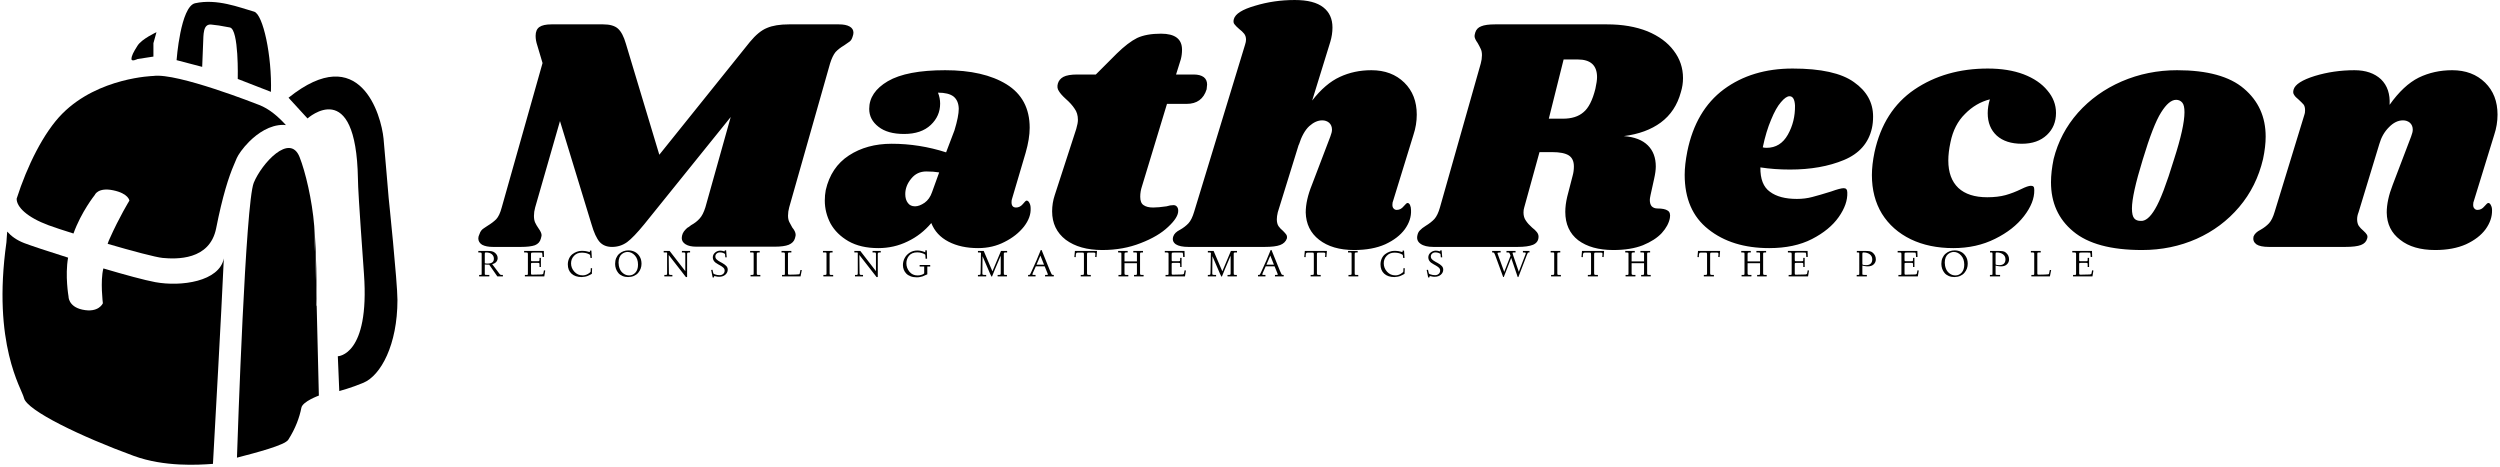 <svg data-v-d3f97b9e="" xmlns="http://www.w3.org/2000/svg" viewBox="0 0 600 112"><!----><!----><!----><g data-v-d3f97b9e="" id="7d5cadcb-1a4c-43ae-a88d-0665dbfeb57b" fill="black" transform="matrix(5.731,0,0,5.731,115.138,-23.037)"><path d="M15.04 5.04L15.04 5.04Q15.33 5.04 15.49 5.13L15.49 5.13L15.49 5.13Q15.65 5.22 15.65 5.39L15.65 5.39L15.65 5.39Q15.65 5.46 15.61 5.57L15.61 5.57L15.61 5.57Q15.57 5.70 15.49 5.76L15.49 5.76L15.49 5.76Q15.41 5.82 15.26 5.92L15.26 5.92L15.26 5.92Q15.04 6.05 14.90 6.20L14.90 6.20L14.90 6.20Q14.77 6.36 14.67 6.68L14.67 6.68L12.96 12.70L12.96 12.70Q12.91 12.88 12.91 13.05L12.91 13.05L12.91 13.05Q12.91 13.20 12.96 13.31L12.96 13.31L12.96 13.31Q13.01 13.41 13.09 13.55L13.09 13.55L13.09 13.55Q13.15 13.62 13.19 13.70L13.19 13.70L13.19 13.70Q13.23 13.78 13.23 13.86L13.23 13.86L13.23 13.86Q13.23 13.89 13.20 14L13.20 14L13.20 14Q13.15 14.18 12.94 14.27L12.94 14.27L12.94 14.27Q12.74 14.35 12.36 14.35L12.36 14.35L9.07 14.35L9.07 14.35Q8.78 14.35 8.62 14.25L8.62 14.25L8.62 14.25Q8.46 14.15 8.46 13.99L8.46 13.99L8.46 13.99Q8.46 13.90 8.50 13.80L8.50 13.80L8.50 13.80Q8.54 13.71 8.62 13.63L8.62 13.63L8.62 13.63Q8.69 13.55 8.76 13.52L8.76 13.52L8.76 13.52Q8.82 13.48 8.85 13.45L8.85 13.45L8.85 13.45Q9.07 13.33 9.21 13.17L9.21 13.17L9.21 13.17Q9.35 13.02 9.45 12.70L9.45 12.70L10.51 8.92L6.89 13.41L6.89 13.41Q6.44 13.96 6.17 14.16L6.17 14.16L6.17 14.16Q5.89 14.36 5.54 14.36L5.54 14.36L5.54 14.36Q5.21 14.36 5.02 14.15L5.02 14.15L5.02 14.15Q4.83 13.93 4.68 13.41L4.68 13.41L3.36 9.09L2.32 12.71L2.32 12.71Q2.27 12.89 2.27 13.06L2.27 13.06L2.27 13.06Q2.27 13.23 2.32 13.34L2.32 13.34L2.32 13.34Q2.37 13.45 2.46 13.58L2.46 13.58L2.46 13.58Q2.59 13.76 2.59 13.87L2.59 13.87L2.59 13.87Q2.59 13.90 2.56 14.01L2.56 14.01L2.56 14.01Q2.51 14.21 2.31 14.29L2.31 14.29L2.31 14.29Q2.11 14.36 1.72 14.36L1.72 14.36L0.56 14.36L0.56 14.36Q0.27 14.36 0.10 14.27L0.10 14.27L0.10 14.27Q-0.06 14.17-0.06 14L-0.06 14L-0.06 14Q-0.06 13.92-0.01 13.82L-0.01 13.82L-0.01 13.82Q0.04 13.66 0.17 13.58L0.17 13.58L0.17 13.58Q0.29 13.50 0.32 13.48L0.32 13.48L0.32 13.48Q0.55 13.34 0.69 13.20L0.69 13.20L0.69 13.20Q0.83 13.05 0.92 12.71L0.92 12.71L2.63 6.66L2.41 5.92L2.41 5.92Q2.34 5.71 2.34 5.52L2.34 5.52L2.34 5.52Q2.34 5.26 2.50 5.15L2.50 5.15L2.50 5.15Q2.66 5.04 3.00 5.04L3.00 5.04L5.17 5.04L5.17 5.04Q5.59 5.04 5.79 5.22L5.79 5.22L5.79 5.22Q5.99 5.40 6.12 5.85L6.12 5.85L7.52 10.50L11.31 5.78L11.31 5.78Q11.68 5.33 12.03 5.19L12.03 5.19L12.03 5.19Q12.38 5.04 12.95 5.04L12.95 5.04L15.04 5.04ZM19.49 6.96L19.49 6.96Q21.10 6.96 22.06 7.55L22.06 7.55L22.06 7.55Q23.03 8.15 23.03 9.37L23.03 9.37L23.03 9.37Q23.03 9.83 22.86 10.42L22.86 10.42L22.29 12.35L22.29 12.35Q22.27 12.40 22.27 12.49L22.27 12.49L22.27 12.49Q22.27 12.71 22.46 12.71L22.46 12.71L22.46 12.71Q22.62 12.71 22.74 12.57L22.74 12.57L22.74 12.57Q22.86 12.42 22.90 12.42L22.90 12.42L22.90 12.42Q22.97 12.42 23.02 12.52L23.02 12.52L23.02 12.52Q23.07 12.61 23.07 12.74L23.07 12.74L23.07 12.74Q23.09 13.12 22.79 13.51L22.79 13.51L22.79 13.51Q22.48 13.90 21.98 14.15L21.98 14.15L21.98 14.15Q21.48 14.41 20.87 14.41L20.87 14.41L20.87 14.41Q20.15 14.41 19.63 14.14L19.63 14.14L19.63 14.14Q19.11 13.87 18.91 13.36L18.91 13.36L18.91 13.36Q18.49 13.86 17.92 14.13L17.92 14.13L17.92 14.13Q17.35 14.41 16.69 14.41L16.69 14.41L16.69 14.41Q15.95 14.41 15.44 14.12L15.44 14.12L15.44 14.12Q14.94 13.83 14.69 13.38L14.69 13.38L14.69 13.38Q14.45 12.92 14.45 12.42L14.45 12.42L14.45 12.42Q14.45 12.19 14.49 11.98L14.49 11.98L14.49 11.98Q14.71 11.02 15.46 10.53L15.46 10.53L15.46 10.53Q16.21 10.04 17.25 10.04L17.25 10.04L17.25 10.04Q18.41 10.04 19.53 10.40L19.53 10.40L19.88 9.48L19.88 9.48Q20.06 8.89 20.06 8.57L20.06 8.57L20.06 8.57Q20.05 8.23 19.84 8.06L19.84 8.06L19.84 8.06Q19.63 7.90 19.19 7.90L19.19 7.90L19.19 7.90Q19.28 8.12 19.28 8.36L19.28 8.36L19.28 8.36Q19.28 8.88 18.89 9.25L18.89 9.25L18.89 9.25Q18.49 9.63 17.77 9.63L17.77 9.63L17.77 9.63Q17.08 9.63 16.70 9.33L16.70 9.33L16.70 9.33Q16.31 9.03 16.31 8.58L16.31 8.58L16.31 8.58Q16.31 7.88 17.09 7.42L17.09 7.42L17.09 7.42Q17.88 6.96 19.49 6.96L19.49 6.96ZM18.70 11.20L18.70 11.20Q18.31 11.20 18.07 11.50L18.07 11.50L18.07 11.50Q17.82 11.80 17.82 12.15L17.82 12.15L17.82 12.15Q17.82 12.38 17.93 12.52L17.93 12.52L17.93 12.52Q18.03 12.66 18.23 12.66L18.23 12.66L18.23 12.66Q18.41 12.66 18.63 12.51L18.63 12.51L18.63 12.51Q18.84 12.36 18.94 12.07L18.94 12.07L19.24 11.24L19.24 11.24Q19.00 11.20 18.70 11.20L18.70 11.20ZM29.90 7.14L29.90 7.14Q30.17 7.14 30.32 7.25L30.32 7.25L30.32 7.25Q30.46 7.36 30.46 7.56L30.46 7.56L30.46 7.56Q30.46 7.62 30.44 7.76L30.44 7.76L30.44 7.76Q30.25 8.37 29.60 8.37L29.60 8.37L28.78 8.37L27.73 11.83L27.73 11.83Q27.66 12.04 27.66 12.26L27.66 12.26L27.66 12.26Q27.66 12.52 27.80 12.61L27.80 12.61L27.80 12.61Q27.94 12.71 28.20 12.71L28.20 12.71L28.20 12.71Q28.42 12.71 28.76 12.66L28.76 12.66L28.76 12.66Q28.92 12.61 29.05 12.61L29.05 12.61L29.05 12.61Q29.15 12.61 29.20 12.68L29.20 12.68L29.20 12.68Q29.25 12.74 29.25 12.84L29.25 12.84L29.25 12.84Q29.26 13.12 28.83 13.52L28.83 13.52L28.83 13.52Q28.41 13.92 27.68 14.20L27.68 14.20L27.68 14.20Q26.95 14.49 26.07 14.49L26.07 14.49L26.07 14.49Q25.12 14.49 24.54 14.06L24.54 14.06L24.54 14.06Q23.97 13.62 23.97 12.87L23.97 12.87L23.97 12.87Q23.97 12.52 24.08 12.19L24.08 12.19L24.98 9.42L24.98 9.42Q25.05 9.18 25.05 9.04L25.05 9.04L25.05 9.04Q25.05 8.76 24.91 8.57L24.91 8.57L24.91 8.57Q24.78 8.37 24.54 8.16L24.54 8.16L24.54 8.16Q24.33 7.97 24.25 7.83L24.25 7.83L24.25 7.83Q24.16 7.70 24.21 7.52L24.21 7.52L24.21 7.52Q24.26 7.34 24.44 7.24L24.44 7.24L24.44 7.24Q24.63 7.14 25.02 7.14L25.02 7.14L25.80 7.14L26.68 6.26L26.68 6.26Q27.15 5.80 27.53 5.61L27.53 5.61L27.53 5.61Q27.92 5.43 28.53 5.43L28.53 5.43L28.53 5.43Q29.41 5.43 29.41 6.10L29.41 6.10L29.41 6.10Q29.41 6.31 29.36 6.50L29.36 6.50L29.16 7.14L29.90 7.14ZM39.10 9.67L38.25 12.43L38.25 12.43Q38.22 12.49 38.22 12.60L38.22 12.60L38.22 12.60Q38.22 12.70 38.27 12.75L38.27 12.75L38.27 12.75Q38.32 12.81 38.40 12.81L38.40 12.81L38.40 12.81Q38.57 12.81 38.69 12.66L38.69 12.66L38.69 12.66Q38.81 12.52 38.85 12.52L38.85 12.52L38.85 12.52Q38.92 12.52 38.96 12.61L38.96 12.61L38.96 12.61Q39.00 12.70 39.00 12.82L39.00 12.82L39.00 12.82Q39.02 13.23 38.74 13.62L38.74 13.62L38.74 13.62Q38.46 14 37.92 14.25L37.92 14.25L37.92 14.25Q37.38 14.49 36.62 14.49L36.62 14.49L36.62 14.49Q35.70 14.49 35.15 14.06L35.15 14.06L35.15 14.06Q34.61 13.64 34.59 12.92L34.59 12.92L34.59 12.92Q34.59 12.40 34.85 11.76L34.85 11.76L35.62 9.74L35.62 9.74Q35.69 9.56 35.69 9.45L35.69 9.45L35.69 9.45Q35.69 9.27 35.57 9.16L35.57 9.16L35.57 9.16Q35.45 9.06 35.28 9.06L35.28 9.06L35.28 9.06Q35.01 9.06 34.74 9.30L34.74 9.30L34.74 9.30Q34.47 9.55 34.30 10.09L34.30 10.09L34.30 10.07L33.42 12.91L33.42 12.91Q33.38 13.08 33.38 13.20L33.38 13.20L33.38 13.20Q33.38 13.38 33.45 13.49L33.45 13.49L33.45 13.49Q33.52 13.59 33.64 13.69L33.64 13.69L33.64 13.69Q33.74 13.79 33.78 13.85L33.78 13.85L33.78 13.85Q33.82 13.92 33.80 14.01L33.80 14.01L33.80 14.01Q33.73 14.20 33.52 14.28L33.52 14.28L33.52 14.28Q33.31 14.36 32.87 14.36L32.87 14.36L29.68 14.36L29.68 14.36Q29.32 14.36 29.15 14.25L29.15 14.25L29.15 14.25Q28.98 14.13 29.04 13.93L29.04 13.93L29.04 13.93Q29.09 13.76 29.33 13.64L29.33 13.64L29.33 13.64Q29.54 13.52 29.68 13.37L29.68 13.37L29.68 13.37Q29.82 13.22 29.92 12.88L29.92 12.88L32.05 5.89L32.05 5.89Q32.09 5.77 32.09 5.68L32.09 5.68L32.09 5.68Q32.09 5.53 32.01 5.43L32.01 5.43L32.01 5.43Q31.93 5.33 31.81 5.24L31.81 5.24L31.81 5.24Q31.67 5.12 31.61 5.04L31.61 5.04L31.61 5.04Q31.54 4.96 31.58 4.82L31.58 4.82L31.58 4.82Q31.67 4.49 32.47 4.26L32.47 4.26L32.47 4.26Q33.26 4.02 34.13 4.02L34.13 4.02L34.13 4.02Q34.94 4.02 35.33 4.33L35.33 4.33L35.33 4.33Q35.71 4.63 35.71 5.17L35.71 5.17L35.71 5.17Q35.71 5.47 35.62 5.77L35.62 5.77L34.86 8.23L34.86 8.23Q35.41 7.52 36.02 7.24L36.02 7.24L36.02 7.24Q36.62 6.96 37.34 6.96L37.34 6.96L37.34 6.96Q38.19 6.96 38.72 7.48L38.72 7.48L38.72 7.48Q39.24 7.99 39.24 8.82L39.24 8.82L39.24 8.82Q39.24 9.25 39.10 9.67L39.10 9.67ZM50.30 7.88L50.30 7.88Q50.08 8.69 49.46 9.15L49.46 9.15L49.46 9.15Q48.85 9.60 47.91 9.72L47.91 9.72L47.91 9.72Q48.58 9.77 48.92 10.11L48.92 10.11L48.92 10.11Q49.25 10.44 49.25 10.99L49.25 10.99L49.25 10.99Q49.25 11.20 49.18 11.51L49.18 11.51L49.03 12.19L49.03 12.19Q49 12.33 49 12.39L49 12.39L49 12.39Q49 12.57 49.08 12.66L49.08 12.66L49.08 12.66Q49.17 12.75 49.32 12.75L49.32 12.75L49.32 12.75Q49.62 12.75 49.75 12.84L49.75 12.84L49.75 12.84Q49.88 12.92 49.84 13.15L49.84 13.15L49.84 13.15Q49.78 13.47 49.50 13.78L49.50 13.78L49.50 13.78Q49.22 14.08 48.71 14.29L48.71 14.29L48.71 14.29Q48.20 14.49 47.47 14.49L47.47 14.49L47.47 14.49Q46.55 14.49 46.00 14.08L46.00 14.08L46.00 14.08Q45.46 13.66 45.46 12.89L45.46 12.89L45.46 12.89Q45.46 12.60 45.54 12.26L45.54 12.26L45.77 11.37L45.77 11.37Q45.82 11.19 45.82 10.99L45.82 10.99L45.82 10.99Q45.82 10.67 45.61 10.53L45.61 10.53L45.61 10.53Q45.39 10.39 44.91 10.39L44.91 10.39L44.38 10.39L43.74 12.71L43.74 12.71Q43.71 12.80 43.71 12.92L43.71 12.92L43.71 12.92Q43.71 13.12 43.81 13.26L43.81 13.26L43.81 13.26Q43.90 13.40 44.07 13.55L44.07 13.55L44.07 13.55Q44.20 13.65 44.27 13.74L44.27 13.74L44.27 13.74Q44.34 13.83 44.34 13.93L44.34 13.93L44.34 13.93Q44.34 14.17 44.11 14.27L44.11 14.27L44.11 14.27Q43.89 14.36 43.46 14.36L43.46 14.36L39.94 14.36L39.94 14.36Q39.58 14.36 39.40 14.23L39.40 14.23L39.40 14.23Q39.21 14.10 39.27 13.86L39.27 13.86L39.27 13.86Q39.30 13.73 39.38 13.66L39.38 13.66L39.38 13.66Q39.45 13.58 39.61 13.48L39.61 13.48L39.61 13.48Q39.84 13.34 39.98 13.19L39.98 13.19L39.98 13.19Q40.12 13.03 40.21 12.71L40.21 12.71L41.92 6.68L41.92 6.68Q41.97 6.50 41.97 6.33L41.97 6.33L41.97 6.33Q41.97 6.17 41.92 6.07L41.92 6.07L41.92 6.07Q41.87 5.96 41.79 5.82L41.79 5.82L41.79 5.82Q41.66 5.64 41.66 5.53L41.66 5.53L41.66 5.53Q41.66 5.49 41.69 5.38L41.69 5.38L41.69 5.38Q41.75 5.19 41.94 5.12L41.94 5.12L41.94 5.12Q42.13 5.04 42.52 5.04L42.52 5.04L47.21 5.04L47.21 5.04Q48.17 5.04 48.90 5.33L48.90 5.33L48.90 5.33Q49.62 5.63 50.00 6.14L50.00 6.14L50.00 6.14Q50.39 6.65 50.39 7.29L50.39 7.29L50.39 7.29Q50.39 7.59 50.30 7.88L50.30 7.88ZM46.72 7.74L46.72 7.74Q46.79 7.42 46.79 7.25L46.79 7.25L46.79 7.25Q46.79 6.51 45.98 6.51L45.98 6.51L45.39 6.51L44.77 8.99L45.36 8.99L45.36 8.99Q45.91 8.99 46.22 8.72L46.22 8.72L46.22 8.72Q46.54 8.46 46.72 7.74L46.72 7.74ZM54.98 6.89L54.98 6.89Q56.76 6.89 57.55 7.46L57.55 7.46L57.55 7.46Q58.35 8.02 58.35 8.90L58.35 8.90L58.35 8.90Q58.35 9.17 58.30 9.39L58.30 9.39L58.30 9.39Q58.09 10.32 57.13 10.72L57.13 10.72L57.13 10.72Q56.17 11.12 54.87 11.12L54.87 11.12L54.87 11.12Q54.21 11.12 53.63 11.03L53.63 11.03L53.63 11.03Q53.62 11.76 54.03 12.05L54.03 12.05L54.03 12.05Q54.43 12.35 55.16 12.35L55.16 12.35L55.16 12.35Q55.50 12.35 55.80 12.27L55.80 12.27L55.80 12.27Q56.11 12.19 56.59 12.04L56.59 12.04L56.59 12.04Q56.98 11.90 57.12 11.90L57.12 11.90L57.12 11.90Q57.27 11.90 57.27 12.08L57.27 12.08L57.27 12.08Q57.29 12.57 56.91 13.11L56.91 13.11L56.91 13.11Q56.53 13.65 55.79 14.03L55.79 14.03L55.79 14.03Q55.05 14.41 54.00 14.41L54.00 14.41L54.00 14.41Q52.44 14.41 51.45 13.62L51.45 13.62L51.45 13.62Q50.46 12.84 50.46 11.34L50.46 11.34L50.46 11.34Q50.46 10.92 50.57 10.36L50.57 10.36L50.57 10.36Q50.92 8.64 52.10 7.76L52.10 7.76L52.10 7.76Q53.28 6.89 54.98 6.89L54.98 6.89ZM53.73 10.19L53.73 10.19Q53.79 10.21 53.89 10.21L53.89 10.21L53.89 10.21Q54.47 10.21 54.78 9.66L54.78 9.66L54.78 9.66Q55.09 9.11 55.08 8.44L55.08 8.44L55.08 8.44Q55.06 8.05 54.85 8.05L54.85 8.05L54.85 8.05Q54.70 8.05 54.49 8.30L54.49 8.30L54.49 8.30Q54.28 8.54 54.08 9.03L54.08 9.03L54.08 9.03Q53.87 9.52 53.73 10.19L53.73 10.19ZM63.15 6.89L63.15 6.89Q64.01 6.89 64.65 7.13L64.65 7.13L64.65 7.13Q65.30 7.38 65.65 7.81L65.65 7.81L65.65 7.81Q66.01 8.23 66.01 8.75L66.01 8.75L66.01 8.75Q66.01 9.31 65.63 9.67L65.63 9.67L65.63 9.67Q65.24 10.04 64.58 10.04L64.58 10.04L64.58 10.04Q63.91 10.04 63.53 9.70L63.53 9.70L63.53 9.70Q63.15 9.35 63.15 8.76L63.15 8.76L63.15 8.76Q63.15 8.48 63.24 8.18L63.24 8.18L63.24 8.18Q62.65 8.33 62.20 8.79L62.20 8.79L62.20 8.79Q61.74 9.24 61.59 9.98L61.59 9.98L61.59 9.98Q61.50 10.40 61.50 10.74L61.50 10.74L61.50 10.74Q61.50 11.49 61.92 11.89L61.92 11.89L61.92 11.89Q62.34 12.28 63.13 12.28L63.13 12.28L63.13 12.28Q63.57 12.28 63.90 12.19L63.90 12.19L63.90 12.19Q64.22 12.10 64.55 11.94L64.55 11.94L64.55 11.94Q64.83 11.80 64.96 11.80L64.96 11.80L64.96 11.80Q65.04 11.80 65.07 11.84L65.07 11.84L65.07 11.84Q65.10 11.87 65.10 11.98L65.10 11.98L65.10 11.98Q65.11 12.50 64.67 13.07L64.67 13.07L64.67 13.07Q64.23 13.64 63.46 14.02L63.46 14.02L63.46 14.02Q62.68 14.41 61.71 14.41L61.71 14.41L61.71 14.41Q60.70 14.41 59.93 14.04L59.93 14.04L59.93 14.04Q59.15 13.66 58.72 12.97L58.72 12.97L58.72 12.97Q58.30 12.28 58.30 11.35L58.30 11.35L58.30 11.35Q58.30 10.92 58.41 10.39L58.41 10.39L58.41 10.39Q58.79 8.65 60.08 7.77L60.08 7.77L60.08 7.77Q61.38 6.89 63.15 6.89L63.15 6.89ZM71.08 6.96L71.08 6.96Q72.98 6.96 73.88 7.73L73.88 7.73L73.88 7.73Q74.79 8.50 74.79 9.74L74.79 9.74L74.79 9.74Q74.79 10.16 74.68 10.68L74.68 10.68L74.68 10.68Q74.41 11.83 73.68 12.69L73.68 12.69L73.68 12.69Q72.95 13.55 71.90 14.02L71.90 14.02L71.90 14.02Q70.84 14.49 69.61 14.49L69.61 14.49L69.61 14.49Q67.66 14.49 66.73 13.71L66.73 13.71L66.73 13.71Q65.80 12.94 65.80 11.65L65.80 11.65L65.80 11.65Q65.80 11.21 65.91 10.68L65.91 10.68L65.91 10.68Q66.18 9.59 66.93 8.74L66.93 8.74L66.93 8.74Q67.68 7.90 68.76 7.43L68.76 7.43L68.76 7.43Q69.85 6.96 71.08 6.96L71.08 6.96ZM71.04 8.20L71.04 8.20Q70.74 8.20 70.41 8.73L70.41 8.73L70.41 8.73Q70.08 9.25 69.64 10.71L69.64 10.71L69.64 10.71Q69.19 12.17 69.19 12.75L69.19 12.75L69.19 12.75Q69.19 13.06 69.29 13.17L69.29 13.17L69.29 13.17Q69.38 13.27 69.55 13.27L69.55 13.27L69.55 13.27Q69.85 13.30 70.16 12.77L70.16 12.77L70.16 12.77Q70.48 12.24 70.95 10.70L70.95 10.70L70.95 10.70Q71.39 9.34 71.39 8.72L71.39 8.72L71.39 8.72Q71.39 8.43 71.30 8.32L71.30 8.32L71.30 8.32Q71.20 8.20 71.04 8.20L71.04 8.20ZM84.36 9.67L83.51 12.43L83.51 12.43Q83.48 12.49 83.48 12.60L83.48 12.60L83.48 12.60Q83.48 12.70 83.53 12.75L83.53 12.75L83.53 12.75Q83.58 12.81 83.66 12.81L83.66 12.81L83.66 12.81Q83.83 12.81 83.95 12.66L83.95 12.66L83.95 12.66Q84.07 12.52 84.11 12.52L84.11 12.52L84.11 12.52Q84.18 12.52 84.22 12.61L84.22 12.61L84.22 12.61Q84.27 12.70 84.27 12.82L84.27 12.82L84.27 12.82Q84.28 13.23 84 13.62L84 13.62L84 13.62Q83.72 14 83.18 14.25L83.18 14.25L83.18 14.25Q82.64 14.49 81.89 14.49L81.89 14.49L81.89 14.49Q80.96 14.49 80.42 14.06L80.42 14.06L80.42 14.06Q79.87 13.64 79.86 12.92L79.86 12.92L79.86 12.92Q79.86 12.40 80.11 11.76L80.11 11.76L80.88 9.74L80.88 9.74Q80.95 9.56 80.95 9.45L80.95 9.45L80.95 9.45Q80.95 9.27 80.83 9.16L80.83 9.16L80.83 9.16Q80.71 9.06 80.54 9.06L80.54 9.06L80.54 9.06Q80.23 9.06 79.95 9.35L79.95 9.35L79.95 9.35Q79.67 9.63 79.55 10.05L79.55 10.05L78.68 12.91L78.68 12.91Q78.62 13.06 78.62 13.20L78.62 13.20L78.62 13.20Q78.62 13.37 78.69 13.48L78.69 13.48L78.69 13.48Q78.76 13.58 78.89 13.69L78.89 13.69L78.89 13.69Q78.99 13.78 79.03 13.85L79.03 13.85L79.03 13.85Q79.07 13.92 79.04 14.01L79.04 14.01L79.04 14.01Q78.99 14.20 78.78 14.28L78.78 14.28L78.78 14.28Q78.57 14.36 78.12 14.36L78.12 14.36L74.93 14.36L74.93 14.36Q74.56 14.36 74.40 14.25L74.40 14.25L74.40 14.25Q74.24 14.13 74.28 13.93L74.28 13.93L74.28 13.93Q74.34 13.76 74.58 13.64L74.58 13.64L74.58 13.64Q74.79 13.52 74.93 13.37L74.93 13.37L74.93 13.37Q75.07 13.22 75.17 12.88L75.17 12.88L76.41 8.83L76.41 8.83Q76.44 8.76 76.44 8.64L76.44 8.64L76.44 8.64Q76.44 8.48 76.38 8.40L76.38 8.40L76.38 8.40Q76.31 8.32 76.17 8.19L76.17 8.19L76.17 8.19Q76.03 8.08 75.98 7.99L75.98 7.99L75.98 7.99Q75.92 7.91 75.96 7.77L75.96 7.77L75.96 7.77Q76.05 7.45 76.85 7.20L76.85 7.20L76.85 7.20Q77.64 6.96 78.51 6.96L78.51 6.96L78.51 6.96Q79.21 6.96 79.62 7.34L79.62 7.34L79.62 7.34Q80.02 7.73 79.98 8.41L79.98 8.41L79.98 8.41Q80.56 7.59 81.20 7.27L81.20 7.27L81.20 7.27Q81.84 6.96 82.60 6.96L82.60 6.96L82.60 6.96Q83.45 6.96 83.98 7.48L83.98 7.48L83.98 7.48Q84.50 7.99 84.50 8.82L84.50 8.82L84.50 8.82Q84.50 9.25 84.36 9.67L84.36 9.67Z"></path></g><!----><g data-v-d3f97b9e="" id="0cf17a77-54d9-4cee-a48e-ba0a582e9d44" transform="matrix(1.111,0,0,1.111,0.603,0.445)" stroke="none" fill="black"><path d="M67.83 64.129c.028-2.929.017-9.357-.493-15.71.045 2.677.115 5.127.206 6.409.051.735.163 4.585.287 9.301zM43.334 9.037c.087-2.058-.024-4.262 1.72-4.136.837.061 2.279.274 4.063.631 1.978.396 1.699 11.121 1.699 11.121l7.171 2.788c.236-7.761-1.704-16.773-3.64-17.325-3.244-.925-8.005-2.854-12.736-1.819-3.161.691-4.007 12.296-4.007 12.296l5.532 1.449s.058-1.712.198-5.005zM9.969 48.267c1.165.431 3.085 1.064 5.358 1.777 1.699-4.705 4.58-8.294 4.58-8.294s.665-1.743 4.006-1.041c3.341.701 3.497 2.226 3.497 2.226s-2.164 3.508-4.268 8.236c-.13.292-.301.655-.431 1.102 5.297 1.544 10.415 2.911 11.887 3.045 2.897.265 10.174.583 11.557-6.42 1.364-6.911 2.714-11.127 3.864-13.759.23-.575.437-1.051.589-1.395.313-.708 1.266-2.128 2.652-3.52v-.002c.004-.01.01-.015.018-.017 1.852-1.85 4.472-3.642 7.397-3.631.154 0 .342.019.551.051-1.721-1.914-3.682-3.544-5.77-4.349-.475-.183-17.718-6.998-22.87-6.269l-.419.06.419-.06s-11.811.293-19.621 8.097c-4.08 4.076-7.662 11.388-9.911 18.414-.029 1.783 2.246 4.023 6.915 5.749z"></path><path d="M33.018 60.553c-2.322-.426-6.635-1.608-11.232-2.967-.7 2.769-.105 7.525-.105 7.525s-.904 2.158-4.467 1.369c-3.036-.674-2.958-2.865-2.958-2.865s-.776-4.446-.092-8.359c-4.376-1.378-8.094-2.615-9.462-3.14-1.646-.63-2.833-1.508-3.688-2.489-.063.389-.119 1.96-.172 2.334-3.102 22.092 3.336 31.606 3.792 33.615.613 2.701 12.381 8.364 23.741 12.513 6.59 2.407 13.947 1.94 16.869 1.73l.214-.012c.465-8.542 1.731-30.777 2.352-44.384-.984 4.996-9.233 6.148-14.792 5.13zM67.83 64.129c-.124-4.716-.235-8.564-.287-9.303-.091-1.28-.161-3.73-.206-6.408-.455-5.656-1.913-11.727-3.16-14.882-2.096-5.312-8.183 1.351-9.902 5.546-1.78 4.344-3.465 54.419-3.629 59.383 4.25-1.107 10.338-2.696 11.084-3.867 1.581-2.476 2.438-4.873 2.833-6.914.262-1.359 3.777-2.63 3.777-2.63s-.249-10.8-.474-19.516l-.062.23c0 .002.017-.599.026-1.639z"></path><path d="M83.415 42.354s-.901-10.732-1.105-12.818c-.494-5.037-5.038-21.237-20.526-8.825l4.103 4.476s10.496-9.432 10.892 13.042c.033 1.902.159 4.559 1.303 20.549 1.266 17.679-5.648 17.777-5.648 17.777l.312 7.518s2.568-.672 5.22-1.788c3.753-1.581 7.349-8.198 7.349-17.897-.004-3.838-1.9-22.034-1.9-22.034zM29.176 12.348l3.424-.526V8.924l.659-2.37s-3.162 1.449-4.083 2.897c-.922 1.449-1.318 2.239-1.318 2.897 0 .659 1.318 0 1.318 0z"></path></g><!----><g data-v-d3f97b9e="" id="46119040-1c36-45f0-adf0-c5c8255f356f" fill="black" transform="matrix(0.656,0,0,0.656,114.584,58.202)"><path d="M0.71 3.64L0.32 3.64L0.33 3.08L3.55 3.08L3.55 3.08Q4.69 3.08 5.29 3.21L5.29 3.21L5.29 3.21Q5.93 3.37 6.40 3.75L6.40 3.75L6.40 3.75Q7.40 4.57 7.40 5.71L7.40 5.71L7.40 5.71Q7.40 6.43 6.93 7.04L6.93 7.04L6.93 7.04Q6.44 7.66 5.41 7.92L5.41 7.92L8.09 11.49L8.09 11.49Q8.40 11.87 8.70 11.87L8.70 11.87L9.30 11.87L9.32 12.41L7.29 12.41L4.30 8.10L4.13 8.10L4.13 8.10Q4.09 8.10 4.03 8.11L4.03 8.11L4.03 8.11Q3.98 8.11 3.96 8.11L3.96 8.11L3.96 8.11Q3.08 8.11 2.69 8.03L2.69 8.03L2.69 11.46L2.69 11.46Q2.69 11.76 2.83 11.81L2.83 11.81L2.83 11.81Q2.95 11.87 3.66 11.87L3.66 11.87L4.37 11.87L4.34 12.41L0.62 12.41L0.62 11.87L0.94 11.87L0.94 11.87Q1.40 11.87 1.47 11.81L1.47 11.81L1.47 11.81Q1.55 11.74 1.55 11.46L1.55 11.46L1.55 4.14L1.55 4.14Q1.55 3.82 1.36 3.73L1.36 3.73L1.36 3.73Q1.13 3.64 0.71 3.64L0.71 3.64ZM2.69 4.28L2.69 7.57L2.69 7.57Q2.87 7.70 3.58 7.71L3.58 7.71L3.58 7.71Q4.85 7.71 5.43 7.27L5.43 7.27L5.43 7.27Q6.02 6.84 6.02 5.92L6.02 5.92L6.02 5.92Q6.02 4.92 5.25 4.27L5.25 4.27L5.25 4.27Q4.49 3.64 3.11 3.64L3.11 3.64L3.11 3.64Q2.86 3.64 2.78 3.75L2.78 3.75L2.78 3.75Q2.69 3.84 2.69 4.28L2.69 4.28ZM17.09 3.64L17.08 3.08L24.29 3.08L24.29 3.08Q24.30 4.14 24.36 5.28L24.36 5.28L23.81 5.30L23.81 5.30Q23.80 4.66 23.74 4.25L23.74 4.25L23.74 4.25Q23.70 3.89 23.65 3.80L23.65 3.80L23.65 3.80Q23.59 3.71 23.47 3.69L23.47 3.69L23.47 3.69Q23.38 3.68 22.79 3.68L22.79 3.68L20.41 3.68L20.41 3.68Q19.87 3.68 19.72 3.77L19.72 3.77L19.72 3.77Q19.60 3.86 19.60 4.33L19.60 4.33L19.60 6.28L19.60 6.28Q19.60 6.69 19.65 6.76L19.65 6.76L19.65 6.76Q19.72 6.84 20.06 6.84L20.06 6.84L22.18 6.84L22.18 6.84Q22.54 6.84 22.62 6.73L22.62 6.73L22.62 6.73Q22.70 6.63 22.71 6.14L22.71 6.14L22.71 5.61L23.22 5.63L23.22 8.97L22.71 8.97L22.71 8.24L22.71 8.24Q22.71 7.66 22.63 7.57L22.63 7.57L22.63 7.57Q22.55 7.46 22.20 7.46L22.20 7.46L20.10 7.46L20.10 7.46Q19.77 7.46 19.68 7.54L19.68 7.54L19.68 7.54Q19.60 7.63 19.60 7.89L19.60 7.89L19.60 11.20L19.60 11.20Q19.60 11.57 19.68 11.67L19.68 11.67L19.68 11.67Q19.77 11.77 20.04 11.77L20.04 11.77L20.04 11.77Q22.96 11.75 23.49 11.69L23.49 11.69L23.49 11.69Q24.01 11.63 24.09 11.38L24.09 11.38L24.10 11.36L24.10 11.35L24.33 10.17L24.81 10.25L24.46 12.41L17.36 12.41L17.36 11.87L17.73 11.87L17.73 11.87Q18.29 11.87 18.37 11.80L18.37 11.80L18.37 11.80Q18.46 11.72 18.46 11.33L18.46 11.33L18.46 4.24L18.46 4.24Q18.46 3.82 18.31 3.73L18.31 3.73L18.31 3.73Q18.14 3.64 17.49 3.64L17.49 3.64L17.09 3.64ZM33.07 8.02L33.07 8.02L33.07 8.02Q33.07 6.86 33.54 5.83L33.54 5.83L33.54 5.83Q34.00 4.85 34.75 4.27L34.75 4.27L34.75 4.27Q35.50 3.69 36.39 3.37L36.39 3.37L36.39 3.37Q37.29 3.05 38.13 3.05L38.13 3.05L38.13 3.05Q39.00 3.05 39.67 3.16L39.67 3.16L39.67 3.16Q40.30 3.26 40.59 3.37L40.59 3.37L40.59 3.37Q40.90 3.48 40.93 3.48L40.93 3.48L40.93 3.48Q41.10 3.48 41.13 3.41L41.13 3.41L41.13 3.41Q41.15 3.33 41.15 3.09L41.15 3.09L41.15 2.97L41.69 2.97L41.69 2.97Q41.73 4.30 41.86 5.64L41.86 5.64L41.35 5.65L41.35 5.65Q41.32 5.40 41.31 5.26L41.31 5.26L41.31 5.26Q41.31 5.20 41.30 5.13L41.30 5.13L41.30 5.13Q41.30 5.07 41.29 5.02L41.29 5.02L41.29 5.02Q41.28 4.98 41.28 4.95L41.28 4.95L41.28 4.95Q41.25 4.84 41.25 4.74L41.25 4.74L41.25 4.74Q41.25 4.68 41.21 4.59L41.21 4.59L41.21 4.59Q41.21 4.57 41.18 4.55L41.18 4.55L41.18 4.55Q41.15 4.52 41.15 4.50L41.15 4.50L41.15 4.50Q41.13 4.44 41.06 4.41L41.06 4.41L41.06 4.41Q41.02 4.38 40.99 4.37L40.99 4.37L40.99 4.37Q40.96 4.36 40.93 4.35L40.93 4.35L40.93 4.35Q40.92 4.35 40.90 4.33L40.90 4.33L40.90 4.33Q40.87 4.31 40.83 4.29L40.83 4.29L40.83 4.29Q40.79 4.27 40.75 4.25L40.75 4.25L40.75 4.25Q40.52 4.16 40.50 4.14L40.50 4.14L40.50 4.14Q40.15 3.96 39.50 3.83L39.50 3.83L39.50 3.83Q38.83 3.71 38.17 3.71L38.17 3.71L38.17 3.71Q36.45 3.71 35.36 4.84L35.36 4.84L35.36 4.84Q34.25 5.99 34.25 7.62L34.25 7.62L34.25 7.62Q34.25 9.35 35.47 10.69L35.47 10.69L35.47 10.69Q36.67 12.02 38.49 12.02L38.49 12.02L38.49 12.02Q39.50 12.02 40.44 11.49L40.44 11.49L40.44 11.49Q41.39 10.94 41.42 10.58L41.42 10.58L41.46 9.41L41.95 9.41L41.87 11.45L41.87 11.45Q41.80 11.49 41.67 11.57L41.67 11.57L41.67 11.57Q41.62 11.60 41.15 11.85L41.15 11.85L41.15 11.85Q40.78 12.05 40.33 12.23L40.33 12.23L40.33 12.23Q39.97 12.39 39.32 12.51L39.32 12.51L39.32 12.51Q38.71 12.63 38.14 12.64L38.14 12.64L38.14 12.64Q35.77 12.64 34.41 11.39L34.41 11.39L34.41 11.39Q33.07 10.14 33.07 8.02ZM50.37 7.83L50.37 7.83L50.37 7.83Q50.37 6.62 50.77 5.68L50.77 5.68L50.77 5.68Q51.19 4.72 51.88 4.12L51.88 4.12L51.88 4.12Q52.57 3.51 53.43 3.19L53.43 3.19L53.43 3.19Q54.27 2.88 55.22 2.88L55.22 2.88L55.22 2.88Q56.48 2.88 57.53 3.40L57.53 3.40L57.53 3.40Q58.61 3.93 59.32 5.07L59.32 5.07L59.32 5.07Q60.02 6.17 60.03 7.75L60.03 7.75L60.03 7.75Q60.03 8.70 59.72 9.54L59.72 9.54L59.72 9.54Q59.41 10.38 58.81 11.10L58.81 11.10L58.81 11.10Q58.20 11.81 57.26 12.22L57.26 12.22L57.26 12.22Q56.30 12.63 55.11 12.64L55.11 12.64L55.11 12.64Q53.98 12.64 53.04 12.23L53.04 12.23L53.04 12.23Q52.10 11.83 51.54 11.14L51.54 11.14L51.54 11.14Q50.97 10.45 50.67 9.60L50.67 9.60L50.67 9.60Q50.37 8.72 50.37 7.83ZM51.63 7.38L51.63 7.38L51.63 7.38Q51.63 8.52 52.06 9.60L52.06 9.60L52.06 9.60Q52.46 10.64 53.39 11.33L53.39 11.33L53.39 11.33Q54.30 12.03 55.49 12.04L55.49 12.04L55.49 12.04Q56.86 12.04 57.80 11.01L57.80 11.01L57.80 11.01Q58.75 9.97 58.75 8.10L58.75 8.10L58.75 8.10Q58.75 5.99 57.59 4.72L57.59 4.72L57.59 4.72Q56.44 3.46 54.93 3.45L54.93 3.45L54.93 3.45Q54.41 3.45 53.86 3.65L53.86 3.65L53.86 3.65Q53.32 3.85 52.81 4.25L52.81 4.25L52.81 4.25Q52.27 4.68 51.95 5.48L51.95 5.48L51.95 5.48Q51.63 6.27 51.63 7.38ZM68.15 3.64L68.14 3.08L70.31 3.08L76.05 10.48L76.05 4.14L76.05 4.14Q76.05 3.81 75.90 3.72L75.90 3.72L75.90 3.72Q75.74 3.64 75.28 3.64L75.28 3.64L74.79 3.64L74.82 3.08L77.80 3.08L77.80 3.64L77.48 3.64L77.48 3.64Q77.01 3.64 76.86 3.75L76.86 3.75L76.86 3.75Q76.71 3.86 76.71 4.25L76.71 4.25L76.71 12.32L76.71 12.47L76.71 12.47Q76.71 12.52 76.70 12.57L76.70 12.57L76.70 12.57Q76.69 12.61 76.65 12.64L76.65 12.64L76.65 12.64Q76.64 12.65 76.58 12.65L76.58 12.65L76.39 12.65L76.33 12.65L76.30 12.65L76.28 12.64L76.28 12.64Q76.25 12.64 76.23 12.63L76.23 12.63L76.23 12.63Q76.22 12.61 76.22 12.60L76.22 12.60L76.22 12.60Q76.22 12.58 76.21 12.57L76.21 12.57L76.21 12.57Q76.18 12.54 76.15 12.50L76.15 12.50L76.15 12.50Q76.14 12.48 76.12 12.45L76.12 12.45L76.12 12.45Q76.10 12.41 76.08 12.40L76.08 12.40L69.98 4.56L70.05 11.22L70.05 11.22Q70.05 11.67 70.21 11.77L70.21 11.77L70.21 11.77Q70.37 11.87 71.08 11.87L71.08 11.87L71.32 11.87L71.32 12.41L68.38 12.41L68.38 11.87L68.80 11.87L68.80 11.87Q69.18 11.87 69.29 11.76L69.29 11.76L69.29 11.76Q69.38 11.66 69.39 11.25L69.39 11.25L69.39 3.80L69.25 3.64L68.15 3.64ZM85.51 10.04L85.51 10.04L86.00 9.98L86.19 10.85L86.19 10.85Q86.30 11.33 86.37 11.41L86.37 11.41L86.37 11.41Q86.43 11.49 86.84 11.64L86.84 11.64L86.84 11.64Q87.68 11.95 88.58 11.95L88.58 11.95L88.58 11.95Q89.37 11.95 89.91 11.49L89.91 11.49L89.91 11.49Q90.44 11.04 90.44 10.26L90.44 10.26L90.44 10.26Q90.44 9.65 89.98 9.21L89.98 9.21L89.98 9.21Q89.50 8.76 88.65 8.30L88.65 8.30L88.07 7.98L88.07 7.98Q87.33 7.55 87.10 7.36L87.10 7.36L87.10 7.36Q86.73 7.08 86.42 6.59L86.42 6.59L86.42 6.59Q86.11 6.10 86.11 5.46L86.11 5.46L86.11 5.46Q86.11 4.39 86.95 3.68L86.95 3.68L86.95 3.68Q87.79 2.97 88.90 2.97L88.90 2.97L88.90 2.97Q89.18 2.97 89.53 3.04L89.53 3.04L89.53 3.04Q89.73 3.08 90.06 3.17L90.06 3.17L90.30 3.25L90.30 3.25Q90.40 3.25 90.44 3.16L90.44 3.16L90.44 3.16Q90.49 3.05 90.49 2.98L90.49 2.98L90.51 2.88L90.99 2.85L91.20 5.41L90.69 5.43L90.57 4.18L90.57 4.18Q89.82 3.62 88.66 3.62L88.66 3.62L88.66 3.62Q88.02 3.62 87.51 4.05L87.51 4.05L87.51 4.05Q87.04 4.47 87.04 5.12L87.04 5.12L87.04 5.12Q87.04 5.72 87.49 6.17L87.49 6.17L87.49 6.17Q87.92 6.60 88.79 7.08L88.79 7.08L89.56 7.50L89.56 7.50Q90.51 8.03 91.04 8.59L91.04 8.59L91.04 8.59Q91.57 9.15 91.57 9.92L91.57 9.92L91.57 9.92Q91.57 10.99 90.72 11.76L90.72 11.76L90.72 11.76Q89.85 12.54 88.40 12.54L88.40 12.54L88.40 12.54Q87.83 12.54 87.33 12.41L87.33 12.41L87.33 12.41Q86.83 12.29 86.78 12.29L86.78 12.29L86.78 12.29Q86.52 12.29 86.52 12.58L86.52 12.58L86.54 12.76L86.06 12.80L86.06 12.80Q86.00 12.41 85.51 10.04ZM100.34 3.64L99.76 3.64L99.77 3.08L103.28 3.08L103.28 3.64L103.05 3.64L103.05 3.64Q102.50 3.64 102.33 3.73L102.33 3.73L102.33 3.73Q102.20 3.81 102.20 4.28L102.20 4.28L102.20 11.22L102.20 11.22Q102.20 11.68 102.31 11.77L102.31 11.77L102.31 11.77Q102.42 11.87 102.95 11.87L102.95 11.87L103.50 11.87L103.51 12.41L99.93 12.41L99.91 11.87L100.28 11.87L100.28 11.87Q100.84 11.87 100.95 11.77L100.95 11.77L100.95 11.77Q101.06 11.67 101.06 11.25L101.06 11.25L101.06 4.14L101.06 4.14Q101.06 3.77 100.96 3.71L100.96 3.71L100.96 3.71Q100.85 3.64 100.34 3.64L100.34 3.64ZM111.74 3.64L111.25 3.64L111.26 3.08L114.85 3.08L114.85 3.64L114.21 3.64L114.21 3.64Q113.84 3.64 113.73 3.72L113.73 3.72L113.73 3.72Q113.61 3.80 113.61 4.16L113.61 4.16L113.61 11.22L113.61 11.22Q113.61 11.57 113.70 11.67L113.70 11.67L113.70 11.67Q113.78 11.77 114.08 11.77L114.08 11.77L114.08 11.77Q116.95 11.74 117.61 11.63L117.61 11.63L117.61 11.63Q117.82 11.61 117.90 11.39L117.90 11.39L117.90 11.39Q117.98 11.17 118.18 10.05L118.18 10.05L118.67 10.08L118.21 12.41L111.45 12.41L111.43 11.87L111.82 11.87L111.82 11.87Q112.33 11.87 112.40 11.80L112.40 11.80L112.40 11.80Q112.48 11.72 112.49 11.33L112.49 11.33L112.49 4.09L112.49 4.09Q112.49 3.80 112.33 3.72L112.33 3.72L112.33 3.72Q112.18 3.64 111.74 3.64L111.74 3.64ZM126.99 3.64L126.40 3.64L126.42 3.08L129.93 3.08L129.93 3.64L129.70 3.64L129.70 3.64Q129.15 3.64 128.98 3.73L128.98 3.73L128.98 3.73Q128.84 3.81 128.84 4.28L128.84 4.28L128.84 11.22L128.84 11.22Q128.84 11.68 128.95 11.77L128.95 11.77L128.95 11.77Q129.06 11.87 129.60 11.87L129.60 11.87L130.14 11.87L130.16 12.41L126.57 12.41L126.56 11.87L126.92 11.87L126.92 11.87Q127.48 11.87 127.60 11.77L127.60 11.77L127.60 11.77Q127.71 11.67 127.71 11.25L127.71 11.25L127.71 4.14L127.71 4.14Q127.71 3.77 127.61 3.71L127.61 3.71L127.61 3.71Q127.50 3.64 126.99 3.64L126.99 3.64ZM137.91 3.64L137.89 3.08L140.07 3.08L145.80 10.48L145.80 4.14L145.80 4.14Q145.80 3.81 145.65 3.72L145.65 3.72L145.65 3.72Q145.50 3.64 145.04 3.64L145.04 3.64L144.55 3.64L144.57 3.08L147.55 3.08L147.55 3.64L147.23 3.64L147.23 3.64Q146.77 3.64 146.62 3.75L146.62 3.75L146.62 3.75Q146.47 3.86 146.47 4.25L146.47 4.25L146.47 12.32L146.47 12.47L146.47 12.47Q146.47 12.52 146.45 12.57L146.45 12.57L146.45 12.57Q146.44 12.61 146.41 12.64L146.41 12.64L146.41 12.64Q146.39 12.65 146.34 12.65L146.34 12.65L146.15 12.65L146.08 12.65L146.06 12.65L146.03 12.64L146.03 12.64Q146.00 12.64 145.99 12.63L145.99 12.63L145.99 12.63Q145.97 12.61 145.97 12.60L145.97 12.60L145.97 12.60Q145.97 12.58 145.96 12.57L145.96 12.57L145.96 12.57Q145.93 12.54 145.91 12.50L145.91 12.50L145.91 12.50Q145.89 12.48 145.87 12.45L145.87 12.45L145.87 12.45Q145.85 12.41 145.84 12.40L145.84 12.40L139.73 4.56L139.80 11.22L139.80 11.22Q139.80 11.67 139.97 11.77L139.97 11.77L139.97 11.77Q140.12 11.87 140.83 11.87L140.83 11.87L141.07 11.87L141.07 12.41L138.13 12.41L138.13 11.87L138.56 11.87L138.56 11.87Q138.93 11.87 139.04 11.76L139.04 11.76L139.04 11.76Q139.14 11.66 139.15 11.25L139.15 11.25L139.15 3.80L139.00 3.64L137.91 3.64ZM155.67 8.24L155.67 8.24L155.67 8.24Q155.67 6.92 156.29 5.72L156.29 5.72L156.29 5.72Q156.91 4.52 158.14 3.72L158.14 3.72L158.14 3.72Q159.37 2.92 160.99 2.92L160.99 2.92L160.99 2.92Q162.26 2.92 163.85 3.57L163.85 3.57L163.85 2.86L164.41 2.86L164.51 5.92L163.96 5.93L163.86 4.48L163.86 4.48Q163.78 4.41 163.51 4.24L163.51 4.24L163.51 4.24Q163.26 4.07 162.50 3.83L162.50 3.83L162.50 3.83Q161.78 3.60 160.88 3.60L160.88 3.60L160.88 3.60Q159.90 3.60 159.13 3.93L159.13 3.93L159.13 3.93Q158.36 4.27 157.90 4.83L157.90 4.83L157.90 4.83Q157.43 5.39 157.19 6.08L157.19 6.08L157.19 6.08Q156.93 6.78 156.93 7.57L156.93 7.57L156.93 7.57Q156.93 9.33 158.05 10.69L158.05 10.69L158.05 10.69Q159.17 12.05 161.03 12.05L161.03 12.05L161.03 12.05Q161.73 12.05 162.36 11.85L162.36 11.85L162.36 11.85Q163.00 11.66 163.21 11.48L163.21 11.48L163.45 11.28L163.45 8.78L161.79 8.78L161.78 8.23L165.64 8.23L165.66 8.78L164.59 8.78L164.59 11.64L163.80 11.98L163.80 11.98Q163.11 12.30 162.88 12.39L162.88 12.39L162.88 12.39Q162.63 12.48 161.98 12.61L161.98 12.61L161.98 12.61Q161.38 12.74 160.77 12.74L160.77 12.74L160.77 12.74Q159.47 12.74 158.50 12.37L158.50 12.37L158.50 12.37Q157.51 12.00 156.89 11.36L156.89 11.36L156.89 11.36Q156.30 10.76 155.98 9.94L155.98 9.94L155.98 9.94Q155.67 9.15 155.67 8.24ZM186.13 12.41L183.11 12.41L183.11 11.87L183.24 11.87L183.24 11.87Q183.83 11.87 183.95 11.77L183.95 11.77L183.95 11.77Q184.07 11.68 184.08 11.21L184.08 11.21L184.21 4.38L184.21 4.38Q184.21 4.35 184.22 4.28L184.22 4.28L184.22 4.28Q184.23 4.21 184.23 4.17L184.23 4.17L184.23 4.01L184.23 4.01Q184.23 3.76 184.15 3.71L184.15 3.71L184.15 3.71Q184.06 3.64 183.83 3.64L183.83 3.64L183.12 3.64L183.11 3.08L185.22 3.08L188.41 10.55L191.55 3.08L193.79 3.08L193.79 3.64L193.31 3.64L193.31 3.64Q192.86 3.64 192.74 3.71L192.74 3.71L192.74 3.71Q192.58 3.79 192.58 4.08L192.58 4.08L192.58 11.22L192.58 11.22Q192.58 11.68 192.69 11.77L192.69 11.77L192.69 11.77Q192.81 11.87 193.44 11.87L193.44 11.87L193.72 11.87L193.73 12.41L190.33 12.41L190.31 11.87L190.59 11.87L190.59 11.87Q191.21 11.87 191.32 11.77L191.32 11.77L191.32 11.77Q191.45 11.66 191.45 11.25L191.45 11.25L191.45 4.83L189.29 9.91L188.44 12.02L188.44 12.02Q188.30 12.37 188.26 12.44L188.26 12.44L188.26 12.44Q188.21 12.51 188.15 12.51L188.15 12.51L188.15 12.51Q188.05 12.51 187.60 11.52L187.60 11.52L184.79 5.01L184.73 11.39L184.73 11.39Q184.73 11.74 184.93 11.80L184.93 11.80L184.93 11.80Q185.17 11.87 186.13 11.87L186.13 11.87L186.13 12.41ZM201.47 12.41L201.46 11.87L201.63 11.87L201.63 11.87Q202.02 11.87 202.15 11.73L202.15 11.73L202.15 11.73Q202.27 11.57 202.60 10.83L202.60 10.83L203.51 8.82L204.09 7.53L204.09 7.53Q204.35 6.97 204.39 6.86L204.39 6.86L204.39 6.86Q204.46 6.70 204.51 6.60L204.51 6.60L204.51 6.60Q204.57 6.51 204.58 6.45L204.58 6.45L204.67 6.21L206.10 2.74L206.40 2.74L206.40 2.74Q207.25 4.98 209.44 10.25L209.44 10.25L209.44 10.25Q209.89 11.34 210.08 11.64L210.08 11.64L210.08 11.64Q210.22 11.87 210.66 11.87L210.66 11.87L210.87 11.87L210.85 12.41L207.66 12.41L207.68 11.87L208.09 11.87L208.09 11.87Q208.71 11.87 208.71 11.70L208.71 11.70L208.71 11.70Q208.71 11.63 208.57 11.27L208.57 11.27L207.53 8.72L204.29 8.72L203.18 11.18L203.18 11.18Q203.04 11.50 203.04 11.63L203.04 11.63L203.04 11.63Q203.04 11.79 203.14 11.83L203.14 11.83L203.14 11.83Q203.23 11.87 203.62 11.87L203.62 11.87L204.19 11.87L204.19 12.41L201.47 12.41ZM205.97 4.79L204.55 8.10L207.29 8.10L205.97 4.79ZM218.88 5.35L218.38 5.33L218.38 5.33Q218.50 4.17 218.59 3.08L218.59 3.08L226.67 3.08L226.67 3.08Q226.58 4.13 226.56 4.53L226.56 4.53L226.56 4.53Q226.52 5.26 226.50 5.32L226.50 5.32L226.00 5.30L226.00 5.30Q226.08 4.34 226.08 4.16L226.08 4.16L226.08 4.16Q226.08 3.88 225.93 3.79L225.93 3.79L225.93 3.79Q225.76 3.69 225.36 3.69L225.36 3.69L223.75 3.69L223.75 3.69Q223.25 3.69 223.13 3.79L223.13 3.79L223.13 3.79Q223.03 3.87 223.02 4.36L223.02 4.36L223.02 11.22L223.02 11.22Q223.02 11.66 223.17 11.76L223.17 11.76L223.17 11.76Q223.32 11.87 223.84 11.87L223.84 11.87L224.40 11.87L224.41 12.41L220.72 12.40L220.72 11.87L220.94 11.87L220.94 11.87Q221.61 11.87 221.75 11.79L221.75 11.79L221.75 11.79Q221.89 11.70 221.89 11.28L221.89 11.28L221.89 4.48L221.89 4.48Q221.89 3.92 221.80 3.80L221.80 3.80L221.80 3.80Q221.70 3.69 221.27 3.69L221.27 3.69L219.80 3.69L219.80 3.69Q219.62 3.69 219.55 3.71L219.55 3.71L219.55 3.71Q219.48 3.72 219.37 3.72L219.37 3.72L219.37 3.72Q219.34 3.72 219.23 3.79L219.23 3.79L219.23 3.79Q219.15 3.84 219.12 3.86L219.12 3.86L219.12 3.86Q219.09 3.88 219.05 3.99L219.05 3.99L219.05 3.99Q219.02 4.05 219.00 4.14L219.00 4.14L219.00 4.14Q218.97 4.21 218.95 4.36L218.95 4.36L218.95 4.36Q218.92 4.59 218.92 4.61L218.92 4.61L218.92 4.61Q218.92 4.80 218.91 4.95L218.91 4.95L218.91 4.95Q218.91 5.02 218.90 5.15L218.90 5.15L218.90 5.15Q218.89 5.29 218.88 5.35L218.88 5.35ZM234.77 3.64L234.40 3.64L234.40 3.08L237.89 3.08L237.89 3.64L237.53 3.64L237.53 3.64Q237.02 3.64 236.87 3.75L236.87 3.75L236.87 3.75Q236.74 3.84 236.73 4.25L236.73 4.25L236.73 6.91L241.28 6.91L241.28 4.14L241.28 4.14Q241.28 3.77 241.19 3.71L241.19 3.71L241.19 3.71Q241.08 3.64 240.55 3.64L240.55 3.64L239.96 3.64L239.95 3.08L243.50 3.08L243.50 3.64L243.11 3.64L243.11 3.64Q242.63 3.64 242.53 3.74L242.53 3.74L242.53 3.74Q242.42 3.83 242.42 4.22L242.42 4.22L242.42 11.29L242.42 11.29Q242.42 11.67 242.55 11.77L242.55 11.77L242.55 11.77Q242.71 11.87 243.26 11.87L243.26 11.87L243.73 11.87L243.71 12.41L240.23 12.41L240.21 11.87L240.63 11.87L240.63 11.87Q241.09 11.87 241.19 11.77L241.19 11.77L241.19 11.77Q241.28 11.67 241.28 11.25L241.28 11.25L241.28 7.58L236.73 7.58L236.73 11.25L236.73 11.25Q236.73 11.67 236.88 11.77L236.88 11.77L236.88 11.77Q237.04 11.87 237.74 11.87L237.74 11.87L238.14 11.87L238.12 12.41L234.53 12.41L234.52 11.87L234.88 11.87L234.88 11.87Q235.43 11.87 235.50 11.80L235.50 11.80L235.50 11.80Q235.59 11.70 235.59 11.25L235.59 11.25L235.59 4.09L235.59 4.09Q235.59 3.76 235.46 3.71L235.46 3.71L235.46 3.71Q235.29 3.64 234.77 3.64L234.77 3.64ZM251.48 3.64L251.47 3.08L258.68 3.08L258.68 3.08Q258.69 4.14 258.75 5.28L258.75 5.28L258.20 5.30L258.20 5.30Q258.19 4.66 258.13 4.25L258.13 4.25L258.13 4.25Q258.09 3.89 258.04 3.80L258.04 3.80L258.04 3.80Q257.98 3.71 257.87 3.69L257.87 3.69L257.87 3.69Q257.77 3.68 257.18 3.68L257.18 3.68L254.80 3.68L254.80 3.68Q254.26 3.68 254.11 3.77L254.11 3.77L254.11 3.77Q253.99 3.86 253.99 4.33L253.99 4.33L253.99 6.28L253.99 6.28Q253.99 6.69 254.04 6.76L254.04 6.76L254.04 6.76Q254.11 6.84 254.45 6.84L254.45 6.84L256.57 6.84L256.57 6.84Q256.93 6.84 257.01 6.73L257.01 6.73L257.01 6.73Q257.09 6.63 257.10 6.14L257.10 6.14L257.10 5.61L257.61 5.63L257.61 8.97L257.10 8.97L257.10 8.24L257.10 8.24Q257.10 7.66 257.02 7.57L257.02 7.57L257.02 7.57Q256.94 7.46 256.59 7.46L256.59 7.46L254.50 7.46L254.50 7.46Q254.16 7.46 254.07 7.54L254.07 7.54L254.07 7.54Q253.99 7.63 253.99 7.89L253.99 7.89L253.99 11.20L253.99 11.20Q253.99 11.57 254.07 11.67L254.07 11.67L254.07 11.67Q254.16 11.77 254.43 11.77L254.43 11.77L254.43 11.77Q257.35 11.75 257.88 11.69L257.88 11.69L257.88 11.69Q258.40 11.63 258.48 11.38L258.48 11.38L258.49 11.36L258.49 11.35L258.72 10.17L259.20 10.25L258.85 12.41L251.75 12.41L251.75 11.87L252.12 11.87L252.12 11.87Q252.68 11.87 252.76 11.80L252.76 11.80L252.76 11.80Q252.85 11.72 252.85 11.33L252.85 11.33L252.85 4.24L252.85 4.24Q252.85 3.82 252.70 3.73L252.70 3.73L252.70 3.73Q252.53 3.64 251.88 3.64L251.88 3.64L251.48 3.64ZM270.24 12.41L267.22 12.41L267.22 11.87L267.35 11.87L267.35 11.87Q267.94 11.87 268.06 11.77L268.06 11.77L268.06 11.77Q268.18 11.68 268.19 11.21L268.19 11.21L268.32 4.38L268.32 4.38Q268.32 4.35 268.33 4.28L268.33 4.28L268.33 4.28Q268.34 4.21 268.34 4.17L268.34 4.17L268.34 4.01L268.34 4.01Q268.34 3.76 268.26 3.71L268.26 3.71L268.26 3.71Q268.17 3.64 267.94 3.64L267.94 3.64L267.23 3.64L267.22 3.08L269.33 3.08L272.52 10.55L275.66 3.08L277.89 3.08L277.89 3.64L277.42 3.64L277.42 3.64Q276.97 3.64 276.85 3.71L276.85 3.71L276.85 3.71Q276.69 3.79 276.69 4.08L276.69 4.08L276.69 11.22L276.69 11.22Q276.69 11.68 276.80 11.77L276.80 11.77L276.80 11.77Q276.92 11.87 277.55 11.87L277.55 11.87L277.83 11.87L277.84 12.41L274.44 12.41L274.42 11.87L274.70 11.87L274.70 11.87Q275.32 11.87 275.43 11.77L275.43 11.77L275.43 11.77Q275.56 11.66 275.56 11.25L275.56 11.25L275.56 4.83L273.40 9.91L272.55 12.02L272.55 12.02Q272.41 12.37 272.37 12.44L272.37 12.44L272.37 12.44Q272.32 12.51 272.25 12.51L272.25 12.51L272.25 12.51Q272.16 12.51 271.71 11.52L271.71 11.52L268.90 5.01L268.84 11.39L268.84 11.39Q268.84 11.74 269.04 11.80L269.04 11.80L269.04 11.80Q269.27 11.87 270.24 11.87L270.24 11.87L270.24 12.41ZM285.58 12.41L285.56 11.87L285.74 11.87L285.74 11.87Q286.13 11.87 286.25 11.73L286.25 11.73L286.25 11.73Q286.38 11.57 286.71 10.83L286.71 10.83L287.62 8.82L288.20 7.53L288.20 7.53Q288.46 6.97 288.50 6.86L288.50 6.86L288.50 6.86Q288.57 6.70 288.62 6.60L288.62 6.60L288.62 6.60Q288.67 6.51 288.69 6.45L288.69 6.45L288.78 6.21L290.21 2.74L290.51 2.74L290.51 2.74Q291.36 4.98 293.55 10.25L293.55 10.25L293.55 10.25Q294 11.34 294.19 11.64L294.19 11.64L294.19 11.64Q294.33 11.87 294.77 11.87L294.77 11.87L294.98 11.87L294.96 12.41L291.77 12.41L291.79 11.87L292.20 11.87L292.20 11.87Q292.82 11.87 292.82 11.70L292.82 11.70L292.82 11.70Q292.82 11.63 292.68 11.27L292.68 11.27L291.64 8.72L288.39 8.72L287.29 11.18L287.29 11.18Q287.15 11.50 287.15 11.63L287.15 11.63L287.15 11.63Q287.15 11.79 287.25 11.83L287.25 11.83L287.25 11.83Q287.34 11.87 287.72 11.87L287.72 11.87L288.30 11.87L288.30 12.41L285.58 12.41ZM290.08 4.79L288.66 8.10L291.40 8.10L290.08 4.79ZM302.99 5.35L302.49 5.33L302.49 5.33Q302.61 4.17 302.70 3.08L302.70 3.08L310.78 3.08L310.78 3.08Q310.69 4.13 310.67 4.53L310.67 4.53L310.67 4.53Q310.63 5.26 310.60 5.32L310.60 5.32L310.11 5.30L310.11 5.30Q310.19 4.34 310.19 4.16L310.19 4.16L310.19 4.16Q310.19 3.88 310.04 3.79L310.04 3.79L310.04 3.79Q309.87 3.69 309.47 3.69L309.47 3.69L307.86 3.69L307.86 3.69Q307.36 3.69 307.23 3.79L307.23 3.79L307.23 3.79Q307.14 3.87 307.13 4.36L307.13 4.36L307.13 11.22L307.13 11.22Q307.13 11.66 307.28 11.76L307.28 11.76L307.28 11.76Q307.43 11.87 307.95 11.87L307.95 11.87L308.51 11.87L308.52 12.41L304.83 12.40L304.83 11.87L305.05 11.87L305.05 11.87Q305.72 11.87 305.86 11.79L305.86 11.79L305.86 11.79Q306.00 11.70 306.00 11.28L306.00 11.28L306.00 4.48L306.00 4.48Q306.00 3.92 305.90 3.80L305.90 3.80L305.90 3.80Q305.81 3.69 305.38 3.69L305.38 3.69L303.91 3.69L303.91 3.69Q303.73 3.69 303.66 3.71L303.66 3.71L303.66 3.71Q303.59 3.72 303.48 3.72L303.48 3.72L303.48 3.72Q303.45 3.72 303.34 3.79L303.34 3.79L303.34 3.79Q303.26 3.84 303.23 3.86L303.23 3.86L303.23 3.86Q303.20 3.88 303.16 3.99L303.16 3.99L303.16 3.99Q303.13 4.05 303.11 4.14L303.11 4.14L303.11 4.14Q303.08 4.21 303.06 4.36L303.06 4.36L303.06 4.36Q303.03 4.59 303.03 4.61L303.03 4.61L303.03 4.61Q303.03 4.80 303.02 4.95L303.02 4.95L303.02 4.95Q303.02 5.02 303.01 5.15L303.01 5.15L303.01 5.15Q303.00 5.29 302.99 5.35L302.99 5.35ZM319.10 3.64L318.51 3.64L318.53 3.08L322.04 3.08L322.04 3.64L321.81 3.64L321.81 3.64Q321.26 3.64 321.09 3.73L321.09 3.73L321.09 3.73Q320.95 3.81 320.95 4.28L320.95 4.28L320.95 11.22L320.95 11.22Q320.95 11.68 321.06 11.77L321.06 11.77L321.06 11.77Q321.17 11.87 321.71 11.87L321.71 11.87L322.25 11.87L322.27 12.41L318.68 12.41L318.67 11.87L319.03 11.87L319.03 11.87Q319.59 11.87 319.71 11.77L319.71 11.77L319.71 11.77Q319.82 11.67 319.82 11.25L319.82 11.25L319.82 4.14L319.82 4.14Q319.82 3.77 319.72 3.71L319.72 3.71L319.72 3.71Q319.61 3.64 319.10 3.64L319.10 3.64ZM330.39 8.02L330.39 8.02L330.39 8.02Q330.39 6.86 330.86 5.83L330.86 5.83L330.86 5.83Q331.32 4.85 332.08 4.27L332.08 4.27L332.08 4.27Q332.82 3.69 333.72 3.37L333.72 3.37L333.72 3.37Q334.61 3.05 335.45 3.05L335.45 3.05L335.45 3.05Q336.32 3.05 336.99 3.16L336.99 3.16L336.99 3.16Q337.62 3.26 337.91 3.37L337.91 3.37L337.91 3.37Q338.22 3.48 338.26 3.48L338.26 3.48L338.26 3.48Q338.43 3.48 338.45 3.41L338.45 3.41L338.45 3.41Q338.47 3.33 338.47 3.09L338.47 3.09L338.47 2.97L339.01 2.97L339.01 2.97Q339.05 4.30 339.18 5.64L339.18 5.64L338.67 5.65L338.67 5.65Q338.65 5.40 338.63 5.26L338.63 5.26L338.63 5.26Q338.63 5.20 338.63 5.13L338.63 5.13L338.63 5.13Q338.62 5.07 338.61 5.02L338.61 5.02L338.61 5.02Q338.60 4.98 338.60 4.95L338.60 4.95L338.60 4.95Q338.58 4.84 338.58 4.74L338.58 4.74L338.58 4.74Q338.58 4.68 338.54 4.59L338.54 4.59L338.54 4.59Q338.54 4.57 338.51 4.55L338.51 4.55L338.51 4.55Q338.47 4.52 338.47 4.50L338.47 4.50L338.47 4.50Q338.45 4.44 338.38 4.41L338.38 4.41L338.38 4.41Q338.34 4.38 338.31 4.37L338.31 4.37L338.31 4.37Q338.28 4.36 338.26 4.35L338.26 4.35L338.26 4.35Q338.24 4.35 338.22 4.33L338.22 4.33L338.22 4.33Q338.19 4.31 338.15 4.29L338.15 4.29L338.15 4.29Q338.11 4.27 338.07 4.25L338.07 4.25L338.07 4.25Q337.85 4.16 337.82 4.14L337.82 4.14L337.82 4.14Q337.47 3.96 336.83 3.83L336.83 3.83L336.83 3.83Q336.16 3.71 335.49 3.71L335.49 3.71L335.49 3.71Q333.77 3.71 332.68 4.84L332.68 4.84L332.68 4.84Q331.57 5.99 331.58 7.62L331.58 7.62L331.58 7.62Q331.58 9.35 332.79 10.69L332.79 10.69L332.79 10.69Q334.00 12.02 335.82 12.02L335.82 12.02L335.82 12.02Q336.82 12.02 337.76 11.49L337.76 11.49L337.76 11.49Q338.71 10.94 338.74 10.58L338.74 10.58L338.78 9.41L339.27 9.41L339.19 11.45L339.19 11.45Q339.12 11.49 338.99 11.57L338.99 11.57L338.99 11.57Q338.94 11.60 338.47 11.85L338.47 11.85L338.47 11.85Q338.10 12.05 337.65 12.23L337.65 12.23L337.65 12.23Q337.29 12.39 336.64 12.51L336.64 12.51L336.64 12.51Q336.03 12.63 335.47 12.64L335.47 12.64L335.47 12.64Q333.09 12.64 331.73 11.39L331.73 11.39L331.73 11.39Q330.39 10.14 330.39 8.02ZM347.28 10.04L347.28 10.04L347.77 9.98L347.96 10.85L347.96 10.85Q348.07 11.33 348.13 11.41L348.13 11.41L348.13 11.41Q348.20 11.49 348.61 11.64L348.61 11.64L348.61 11.64Q349.45 11.95 350.35 11.95L350.35 11.95L350.35 11.95Q351.13 11.95 351.67 11.49L351.67 11.49L351.67 11.49Q352.21 11.04 352.21 10.26L352.21 10.26L352.21 10.26Q352.21 9.65 351.75 9.21L351.75 9.21L351.75 9.21Q351.27 8.76 350.42 8.30L350.42 8.30L349.84 7.98L349.84 7.98Q349.10 7.55 348.87 7.36L348.87 7.36L348.87 7.36Q348.50 7.08 348.19 6.59L348.19 6.59L348.19 6.59Q347.88 6.10 347.88 5.46L347.88 5.46L347.88 5.46Q347.88 4.39 348.72 3.68L348.72 3.68L348.72 3.68Q349.56 2.97 350.67 2.97L350.67 2.97L350.67 2.97Q350.95 2.97 351.30 3.04L351.30 3.04L351.30 3.04Q351.50 3.08 351.83 3.17L351.83 3.17L352.07 3.25L352.07 3.25Q352.17 3.25 352.21 3.16L352.21 3.16L352.21 3.16Q352.26 3.05 352.26 2.98L352.26 2.98L352.28 2.88L352.75 2.85L352.97 5.41L352.46 5.43L352.34 4.18L352.34 4.18Q351.59 3.62 350.43 3.62L350.43 3.62L350.43 3.62Q349.79 3.62 349.28 4.05L349.28 4.05L349.28 4.05Q348.80 4.47 348.80 5.12L348.80 5.12L348.80 5.12Q348.80 5.72 349.25 6.17L349.25 6.17L349.25 6.17Q349.69 6.60 350.55 7.08L350.55 7.08L351.33 7.50L351.33 7.50Q352.28 8.03 352.81 8.59L352.81 8.59L352.81 8.59Q353.34 9.15 353.34 9.92L353.34 9.92L353.34 9.92Q353.34 10.99 352.49 11.76L352.49 11.76L352.49 11.76Q351.62 12.54 350.16 12.54L350.16 12.54L350.16 12.54Q349.60 12.54 349.10 12.41L349.10 12.41L349.10 12.41Q348.60 12.29 348.54 12.29L348.54 12.29L348.54 12.29Q348.29 12.29 348.29 12.58L348.29 12.58L348.30 12.76L347.83 12.80L347.83 12.80Q347.76 12.41 347.28 10.04ZM371.48 3.64L371.24 3.64L371.24 3.08L374.34 3.08L374.33 3.64L374.02 3.64L374.02 3.64Q373.19 3.64 373.19 3.94L373.19 3.94L373.19 3.94Q373.19 4.03 373.23 4.09L373.23 4.09L375.65 10.76L377.96 4.85L377.86 4.57L377.86 4.57Q377.83 4.52 377.81 4.44L377.81 4.44L377.81 4.44Q377.79 4.36 377.77 4.31L377.77 4.31L377.77 4.31Q377.75 4.25 377.73 4.22L377.73 4.22L377.73 4.22Q377.71 4.16 377.61 3.96L377.61 3.96L377.61 3.96Q377.53 3.80 377.41 3.71L377.41 3.71L377.41 3.71Q377.33 3.64 377.16 3.64L377.16 3.64L376.48 3.64L376.48 3.08L379.80 3.08L379.80 3.64L379.07 3.64L379.07 3.64Q378.83 3.64 378.77 3.68L378.77 3.68L378.77 3.68Q378.70 3.72 378.70 3.86L378.70 3.86L378.70 3.86Q378.70 4.00 378.95 4.76L378.95 4.76L380.99 10.72L383.49 4.18L383.49 4.18Q383.54 4.01 383.54 3.94L383.54 3.94L383.54 3.94Q383.54 3.75 383.37 3.69L383.37 3.69L383.37 3.69Q383.22 3.64 382.86 3.64L382.86 3.64L382.49 3.64L382.49 3.08L384.89 3.08L384.90 3.64L384.73 3.64L384.73 3.64Q384.38 3.64 384.29 3.77L384.29 3.77L384.29 3.77Q384.17 3.96 383.92 4.60L383.92 4.60L380.83 12.64L380.59 12.64L378.21 5.64L375.49 12.63L375.27 12.63L372.30 4.52L372.30 4.52Q372.09 3.96 371.92 3.79L371.92 3.79L371.92 3.79Q371.77 3.63 371.48 3.64L371.48 3.64ZM393.22 3.64L392.64 3.64L392.65 3.08L396.16 3.08L396.16 3.64L395.93 3.64L395.93 3.64Q395.38 3.64 395.21 3.73L395.21 3.73L395.21 3.73Q395.08 3.81 395.08 4.28L395.08 4.28L395.08 11.22L395.08 11.22Q395.08 11.68 395.19 11.77L395.19 11.77L395.19 11.77Q395.29 11.87 395.83 11.87L395.83 11.87L396.38 11.87L396.39 12.41L392.81 12.41L392.79 11.87L393.16 11.87L393.16 11.87Q393.72 11.87 393.83 11.77L393.83 11.77L393.83 11.77Q393.94 11.67 393.94 11.25L393.94 11.25L393.94 4.14L393.94 4.14Q393.94 3.77 393.84 3.71L393.84 3.71L393.84 3.71Q393.73 3.64 393.22 3.64L393.22 3.64ZM404.41 5.35L403.91 5.33L403.91 5.33Q404.03 4.17 404.11 3.08L404.11 3.08L412.19 3.08L412.19 3.08Q412.11 4.13 412.08 4.53L412.08 4.53L412.08 4.53Q412.04 5.26 412.02 5.32L412.02 5.32L411.52 5.30L411.52 5.30Q411.61 4.34 411.61 4.16L411.61 4.16L411.61 4.16Q411.61 3.88 411.46 3.79L411.46 3.79L411.46 3.79Q411.29 3.69 410.89 3.69L410.89 3.69L409.28 3.69L409.28 3.69Q408.78 3.69 408.65 3.79L408.65 3.79L408.65 3.79Q408.56 3.87 408.55 4.36L408.55 4.36L408.55 11.22L408.55 11.22Q408.55 11.66 408.69 11.76L408.69 11.76L408.69 11.76Q408.85 11.87 409.36 11.87L409.36 11.87L409.92 11.87L409.94 12.41L406.25 12.40L406.25 11.87L406.46 11.87L406.46 11.87Q407.13 11.87 407.28 11.79L407.28 11.79L407.28 11.79Q407.42 11.70 407.42 11.28L407.42 11.28L407.42 4.48L407.42 4.48Q407.42 3.92 407.32 3.80L407.32 3.80L407.32 3.80Q407.22 3.69 406.80 3.69L406.80 3.69L405.33 3.69L405.33 3.69Q405.15 3.69 405.08 3.71L405.08 3.71L405.08 3.71Q405.01 3.72 404.90 3.72L404.90 3.72L404.90 3.72Q404.87 3.72 404.76 3.79L404.76 3.79L404.76 3.79Q404.67 3.84 404.65 3.86L404.65 3.86L404.65 3.86Q404.62 3.88 404.58 3.99L404.58 3.99L404.58 3.99Q404.55 4.05 404.52 4.14L404.52 4.14L404.52 4.14Q404.50 4.21 404.48 4.36L404.48 4.36L404.48 4.36Q404.45 4.59 404.45 4.61L404.45 4.61L404.45 4.61Q404.45 4.80 404.43 4.95L404.43 4.95L404.43 4.95Q404.43 5.02 404.43 5.15L404.43 5.15L404.43 5.15Q404.42 5.29 404.41 5.35L404.41 5.35ZM420.30 3.64L419.93 3.64L419.93 3.08L423.42 3.08L423.42 3.64L423.06 3.64L423.06 3.64Q422.55 3.64 422.40 3.75L422.40 3.75L422.40 3.75Q422.26 3.84 422.26 4.25L422.26 4.25L422.26 6.91L426.81 6.91L426.81 4.14L426.81 4.14Q426.81 3.77 426.71 3.71L426.71 3.71L426.71 3.71Q426.60 3.64 426.08 3.64L426.08 3.64L425.49 3.64L425.48 3.08L429.03 3.08L429.03 3.64L428.64 3.64L428.64 3.64Q428.16 3.64 428.05 3.74L428.05 3.74L428.05 3.74Q427.94 3.83 427.94 4.22L427.94 4.22L427.94 11.29L427.94 11.29Q427.94 11.67 428.08 11.77L428.08 11.77L428.08 11.77Q428.24 11.87 428.78 11.87L428.78 11.87L429.26 11.87L429.24 12.41L425.76 12.41L425.74 11.87L426.15 11.87L426.15 11.87Q426.62 11.87 426.71 11.77L426.71 11.77L426.71 11.77Q426.81 11.67 426.81 11.25L426.81 11.25L426.81 7.58L422.26 7.58L422.26 11.25L422.26 11.25Q422.26 11.67 422.41 11.77L422.41 11.77L422.41 11.77Q422.56 11.87 423.27 11.87L423.27 11.87L423.67 11.87L423.64 12.41L420.06 12.41L420.05 11.87L420.41 11.87L420.41 11.87Q420.96 11.87 421.03 11.80L421.03 11.80L421.03 11.80Q421.12 11.70 421.12 11.25L421.12 11.25L421.12 4.09L421.12 4.09Q421.12 3.76 420.98 3.71L420.98 3.71L420.98 3.71Q420.81 3.64 420.30 3.64L420.30 3.64ZM446.84 5.35L446.35 5.33L446.35 5.33Q446.47 4.17 446.55 3.08L446.55 3.08L454.63 3.08L454.63 3.08Q454.55 4.13 454.52 4.53L454.52 4.53L454.52 4.53Q454.48 5.26 454.46 5.32L454.46 5.32L453.96 5.30L453.96 5.30Q454.04 4.34 454.04 4.16L454.04 4.16L454.04 4.16Q454.04 3.88 453.90 3.79L453.90 3.79L453.90 3.79Q453.73 3.69 453.33 3.69L453.33 3.69L451.72 3.69L451.72 3.69Q451.21 3.69 451.09 3.79L451.09 3.79L451.09 3.79Q450.99 3.87 450.99 4.36L450.99 4.36L450.99 11.22L450.99 11.22Q450.99 11.66 451.13 11.76L451.13 11.76L451.13 11.76Q451.29 11.87 451.80 11.87L451.80 11.87L452.36 11.87L452.38 12.41L448.68 12.40L448.68 11.87L448.90 11.87L448.90 11.87Q449.57 11.87 449.72 11.79L449.72 11.79L449.72 11.79Q449.86 11.70 449.86 11.28L449.86 11.28L449.86 4.48L449.86 4.48Q449.86 3.92 449.76 3.80L449.76 3.80L449.76 3.80Q449.66 3.69 449.24 3.69L449.24 3.69L447.77 3.69L447.77 3.69Q447.58 3.69 447.51 3.71L447.51 3.71L447.51 3.71Q447.45 3.72 447.34 3.72L447.34 3.72L447.34 3.72Q447.31 3.72 447.19 3.79L447.19 3.79L447.19 3.79Q447.11 3.84 447.08 3.86L447.08 3.86L447.08 3.86Q447.06 3.88 447.02 3.99L447.02 3.99L447.02 3.99Q446.99 4.05 446.96 4.14L446.96 4.14L446.96 4.14Q446.93 4.21 446.91 4.36L446.91 4.36L446.91 4.36Q446.89 4.59 446.89 4.61L446.89 4.61L446.89 4.61Q446.89 4.80 446.87 4.95L446.87 4.95L446.87 4.95Q446.87 5.02 446.87 5.15L446.87 5.15L446.87 5.15Q446.86 5.29 446.84 5.35L446.84 5.35ZM462.74 3.64L462.37 3.64L462.37 3.08L465.86 3.08L465.86 3.64L465.49 3.64L465.49 3.64Q464.99 3.64 464.84 3.75L464.84 3.75L464.84 3.75Q464.70 3.84 464.69 4.25L464.69 4.25L464.69 6.91L469.25 6.91L469.25 4.14L469.25 4.14Q469.25 3.77 469.15 3.71L469.15 3.71L469.15 3.71Q469.04 3.64 468.51 3.64L468.51 3.64L467.93 3.64L467.91 3.08L471.47 3.08L471.47 3.64L471.08 3.64L471.08 3.64Q470.60 3.64 470.49 3.74L470.49 3.74L470.49 3.74Q470.38 3.83 470.38 4.22L470.38 4.22L470.38 11.29L470.38 11.29Q470.38 11.67 470.52 11.77L470.52 11.77L470.52 11.77Q470.67 11.87 471.22 11.87L471.22 11.87L471.69 11.87L471.68 12.41L468.19 12.41L468.18 11.87L468.59 11.87L468.59 11.87Q469.05 11.87 469.15 11.77L469.15 11.77L469.15 11.77Q469.25 11.67 469.25 11.25L469.25 11.25L469.25 7.58L464.69 7.58L464.69 11.25L464.69 11.25Q464.69 11.67 464.85 11.77L464.85 11.77L464.85 11.77Q465.00 11.87 465.71 11.87L465.71 11.87L466.11 11.87L466.08 12.41L462.50 12.41L462.49 11.87L462.85 11.87L462.85 11.87Q463.39 11.87 463.46 11.80L463.46 11.80L463.46 11.80Q463.56 11.70 463.56 11.25L463.56 11.25L463.56 4.09L463.56 4.09Q463.56 3.76 463.42 3.71L463.42 3.71L463.42 3.71Q463.25 3.64 462.74 3.64L462.74 3.64ZM479.45 3.64L479.43 3.08L486.64 3.08L486.64 3.08Q486.66 4.14 486.71 5.28L486.71 5.28L486.17 5.30L486.17 5.30Q486.15 4.66 486.10 4.25L486.10 4.25L486.10 4.25Q486.06 3.89 486.00 3.80L486.00 3.80L486.00 3.80Q485.95 3.71 485.83 3.69L485.83 3.69L485.83 3.69Q485.73 3.68 485.15 3.68L485.15 3.68L482.77 3.68L482.77 3.68Q482.22 3.68 482.08 3.77L482.08 3.77L482.08 3.77Q481.95 3.86 481.95 4.33L481.95 4.33L481.95 6.28L481.95 6.28Q481.95 6.69 482.01 6.76L482.01 6.76L482.01 6.76Q482.08 6.84 482.42 6.84L482.42 6.84L484.53 6.84L484.53 6.84Q484.89 6.84 484.98 6.73L484.98 6.73L484.98 6.73Q485.06 6.63 485.06 6.14L485.06 6.14L485.06 5.61L485.58 5.63L485.58 8.97L485.06 8.97L485.06 8.24L485.06 8.24Q485.06 7.66 484.99 7.57L484.99 7.57L484.99 7.57Q484.91 7.46 484.56 7.46L484.56 7.46L482.46 7.46L482.46 7.46Q482.13 7.46 482.04 7.54L482.04 7.54L482.04 7.54Q481.95 7.63 481.95 7.89L481.95 7.89L481.95 11.20L481.95 11.20Q481.95 11.57 482.04 11.67L482.04 11.67L482.04 11.67Q482.13 11.77 482.40 11.77L482.40 11.77L482.40 11.77Q485.32 11.75 485.84 11.69L485.84 11.69L485.84 11.69Q486.36 11.63 486.45 11.38L486.45 11.38L486.45 11.36L486.46 11.35L486.68 10.17L487.16 10.25L486.81 12.41L479.71 12.41L479.71 11.87L480.08 11.87L480.08 11.87Q480.64 11.87 480.72 11.80L480.72 11.80L480.72 11.80Q480.82 11.72 480.82 11.33L480.82 11.33L480.82 4.24L480.82 4.24Q480.82 3.82 480.67 3.73L480.67 3.73L480.67 3.73Q480.50 3.64 479.84 3.64L479.84 3.64L479.45 3.64ZM508.33 12.41L504.61 12.41L504.61 11.87L505.05 11.87L505.05 11.87Q505.42 11.87 505.48 11.81L505.48 11.81L505.48 11.81Q505.54 11.74 505.55 11.46L505.55 11.46L505.55 4.14L505.55 4.14Q505.55 3.81 505.47 3.72L505.47 3.72L505.47 3.72Q505.38 3.64 505.02 3.64L505.02 3.64L504.65 3.64L504.66 3.08L507.55 3.08L507.55 3.08Q508.70 3.08 509.35 3.19L509.35 3.19L509.35 3.19Q509.95 3.28 510.42 3.68L510.42 3.68L510.42 3.68Q511.61 4.64 511.61 6.19L511.61 6.19L511.61 6.19Q511.61 7.23 510.84 7.98L510.84 7.98L510.84 7.98Q510.06 8.74 508.66 8.73L508.66 8.73L508.66 8.73Q508.48 8.73 508.07 8.70L508.07 8.70L508.07 8.70Q507.96 8.69 507.53 8.62L507.53 8.62L507.53 8.62Q507.20 8.55 507.10 8.54L507.10 8.54L507.10 8.54Q506.81 8.47 506.80 8.46L506.80 8.46L506.68 8.44L506.68 11.46L506.68 11.46Q506.68 11.74 506.81 11.81L506.81 11.81L506.81 11.81Q506.92 11.87 507.64 11.87L507.64 11.87L508.33 11.87L508.33 12.41ZM506.68 4.28L506.68 8.02L506.68 8.02Q507.03 8.29 508.00 8.29L508.00 8.29L508.00 8.29Q509.13 8.29 509.71 7.75L509.71 7.75L509.71 7.75Q510.30 7.21 510.30 6.16L510.30 6.16L510.30 6.16Q510.30 4.98 509.39 4.31L509.39 4.31L509.39 4.31Q508.49 3.64 507.10 3.64L507.10 3.64L507.10 3.64Q506.85 3.64 506.77 3.75L506.77 3.75L506.77 3.75Q506.69 3.84 506.68 4.28L506.68 4.28ZM519.60 3.64L519.59 3.08L526.80 3.08L526.80 3.08Q526.81 4.14 526.87 5.28L526.87 5.28L526.32 5.30L526.32 5.30Q526.31 4.66 526.25 4.25L526.25 4.25L526.25 4.25Q526.21 3.89 526.16 3.80L526.16 3.80L526.16 3.80Q526.10 3.71 525.98 3.69L525.98 3.69L525.98 3.69Q525.89 3.68 525.30 3.68L525.30 3.68L522.92 3.68L522.92 3.68Q522.38 3.68 522.23 3.77L522.23 3.77L522.23 3.77Q522.11 3.86 522.11 4.33L522.11 4.33L522.11 6.28L522.11 6.28Q522.11 6.69 522.16 6.76L522.16 6.76L522.16 6.76Q522.23 6.84 522.57 6.84L522.57 6.84L524.69 6.84L524.69 6.84Q525.05 6.84 525.13 6.73L525.13 6.73L525.13 6.73Q525.21 6.63 525.22 6.14L525.22 6.14L525.22 5.61L525.73 5.63L525.73 8.97L525.22 8.97L525.22 8.24L525.22 8.24Q525.22 7.66 525.14 7.57L525.14 7.57L525.14 7.57Q525.06 7.46 524.71 7.46L524.71 7.46L522.61 7.46L522.61 7.46Q522.28 7.46 522.19 7.54L522.19 7.54L522.19 7.54Q522.11 7.63 522.11 7.89L522.11 7.89L522.11 11.20L522.11 11.20Q522.11 11.57 522.19 11.67L522.19 11.67L522.19 11.67Q522.28 11.77 522.55 11.77L522.55 11.77L522.55 11.77Q525.47 11.75 526.00 11.69L526.00 11.69L526.00 11.69Q526.52 11.63 526.60 11.38L526.60 11.38L526.61 11.36L526.61 11.35L526.84 10.17L527.32 10.25L526.97 12.41L519.87 12.41L519.87 11.87L520.24 11.87L520.24 11.87Q520.80 11.87 520.88 11.80L520.88 11.80L520.88 11.80Q520.97 11.72 520.97 11.33L520.97 11.33L520.97 4.24L520.97 4.24Q520.97 3.82 520.82 3.73L520.82 3.73L520.82 3.73Q520.65 3.64 520.00 3.64L520.00 3.64L519.60 3.64ZM535.58 7.83L535.58 7.83L535.58 7.83Q535.58 6.62 535.98 5.68L535.98 5.68L535.98 5.68Q536.40 4.72 537.09 4.12L537.09 4.12L537.09 4.12Q537.78 3.51 538.64 3.19L538.64 3.19L538.64 3.19Q539.48 2.88 540.43 2.88L540.43 2.88L540.43 2.88Q541.69 2.88 542.74 3.40L542.74 3.40L542.74 3.40Q543.82 3.93 544.53 5.07L544.53 5.07L544.53 5.07Q545.23 6.17 545.23 7.75L545.23 7.75L545.23 7.75Q545.23 8.70 544.93 9.54L544.93 9.54L544.93 9.54Q544.62 10.38 544.01 11.10L544.01 11.10L544.01 11.10Q543.41 11.81 542.47 12.22L542.47 12.22L542.47 12.22Q541.51 12.63 540.32 12.64L540.32 12.64L540.32 12.64Q539.18 12.64 538.25 12.23L538.25 12.23L538.25 12.23Q537.31 11.83 536.75 11.14L536.75 11.14L536.75 11.14Q536.18 10.45 535.88 9.60L535.88 9.60L535.88 9.60Q535.58 8.72 535.58 7.83ZM536.83 7.38L536.83 7.38L536.83 7.38Q536.83 8.52 537.26 9.60L537.26 9.60L537.26 9.60Q537.67 10.64 538.60 11.33L538.60 11.33L538.60 11.33Q539.51 12.03 540.70 12.04L540.70 12.04L540.70 12.04Q542.07 12.04 543.01 11.01L543.01 11.01L543.01 11.01Q543.96 9.97 543.96 8.10L543.96 8.10L543.96 8.10Q543.96 5.99 542.79 4.72L542.79 4.72L542.79 4.72Q541.65 3.46 540.13 3.45L540.13 3.45L540.13 3.45Q539.62 3.45 539.07 3.65L539.07 3.65L539.07 3.65Q538.53 3.85 538.02 4.25L538.02 4.25L538.02 4.25Q537.48 4.68 537.15 5.48L537.15 5.48L537.15 5.48Q536.83 6.27 536.83 7.38ZM557.07 12.41L553.35 12.41L553.35 11.87L553.79 11.87L553.79 11.87Q554.16 11.87 554.22 11.81L554.22 11.81L554.22 11.81Q554.29 11.74 554.29 11.46L554.29 11.46L554.29 4.14L554.29 4.14Q554.29 3.81 554.21 3.72L554.21 3.72L554.21 3.72Q554.12 3.64 553.76 3.64L553.76 3.64L553.39 3.64L553.40 3.08L556.29 3.08L556.29 3.08Q557.44 3.08 558.09 3.19L558.09 3.19L558.09 3.19Q558.69 3.28 559.16 3.68L559.16 3.68L559.16 3.68Q560.35 4.64 560.35 6.19L560.35 6.19L560.35 6.19Q560.35 7.23 559.58 7.98L559.58 7.98L559.58 7.98Q558.80 8.74 557.40 8.73L557.40 8.73L557.40 8.73Q557.22 8.73 556.81 8.70L556.81 8.70L556.81 8.70Q556.70 8.69 556.27 8.62L556.27 8.62L556.27 8.62Q555.94 8.55 555.84 8.54L555.84 8.54L555.84 8.54Q555.55 8.47 555.54 8.46L555.54 8.46L555.42 8.44L555.42 11.46L555.42 11.46Q555.42 11.74 555.55 11.81L555.55 11.81L555.55 11.81Q555.66 11.87 556.38 11.87L556.38 11.87L557.07 11.87L557.07 12.41ZM555.42 4.28L555.42 8.02L555.42 8.02Q555.77 8.29 556.74 8.29L556.74 8.29L556.74 8.29Q557.87 8.29 558.45 7.75L558.45 7.75L558.45 7.75Q559.04 7.21 559.04 6.16L559.04 6.16L559.04 6.16Q559.04 4.98 558.13 4.31L558.13 4.31L558.13 4.31Q557.23 3.64 555.84 3.64L555.84 3.64L555.84 3.64Q555.59 3.64 555.51 3.75L555.51 3.75L555.51 3.75Q555.43 3.84 555.42 4.28L555.42 4.28ZM568.82 3.64L568.33 3.64L568.34 3.08L571.93 3.08L571.93 3.64L571.29 3.64L571.29 3.64Q570.92 3.64 570.80 3.72L570.80 3.72L570.80 3.72Q570.69 3.80 570.69 4.16L570.69 4.16L570.69 11.22L570.69 11.22Q570.69 11.57 570.78 11.67L570.78 11.67L570.78 11.67Q570.86 11.77 571.16 11.77L571.16 11.77L571.16 11.77Q574.03 11.74 574.68 11.63L574.68 11.63L574.68 11.63Q574.90 11.61 574.98 11.39L574.98 11.39L574.98 11.39Q575.06 11.17 575.26 10.05L575.26 10.05L575.75 10.08L575.29 12.41L568.52 12.41L568.51 11.87L568.90 11.87L568.90 11.87Q569.41 11.87 569.47 11.80L569.47 11.80L569.47 11.80Q569.56 11.72 569.56 11.33L569.56 11.33L569.56 4.09L569.56 4.09Q569.56 3.80 569.41 3.72L569.41 3.72L569.41 3.72Q569.26 3.64 568.82 3.64L568.82 3.64ZM583.50 3.64L583.48 3.08L590.69 3.08L590.69 3.08Q590.71 4.14 590.76 5.28L590.76 5.28L590.21 5.30L590.21 5.30Q590.20 4.66 590.15 4.25L590.15 4.25L590.15 4.25Q590.11 3.89 590.05 3.80L590.05 3.80L590.05 3.80Q590.00 3.71 589.88 3.69L589.88 3.69L589.88 3.69Q589.78 3.68 589.20 3.68L589.20 3.68L586.82 3.68L586.82 3.68Q586.27 3.68 586.13 3.77L586.13 3.77L586.13 3.77Q586.00 3.86 586.00 4.33L586.00 4.33L586.00 6.28L586.00 6.28Q586.00 6.69 586.06 6.76L586.06 6.76L586.06 6.76Q586.13 6.84 586.47 6.84L586.47 6.84L588.58 6.84L588.58 6.84Q588.94 6.84 589.03 6.73L589.03 6.73L589.03 6.73Q589.11 6.63 589.11 6.14L589.11 6.14L589.11 5.61L589.63 5.63L589.63 8.97L589.11 8.97L589.11 8.24L589.11 8.24Q589.11 7.66 589.04 7.57L589.04 7.57L589.04 7.57Q588.96 7.46 588.61 7.46L588.61 7.46L586.51 7.46L586.51 7.46Q586.17 7.46 586.09 7.54L586.09 7.54L586.09 7.54Q586.00 7.63 586.00 7.89L586.00 7.89L586.00 11.20L586.00 11.20Q586.00 11.57 586.09 11.67L586.09 11.67L586.09 11.67Q586.17 11.77 586.45 11.77L586.45 11.77L586.45 11.77Q589.37 11.75 589.89 11.69L589.89 11.69L589.89 11.69Q590.41 11.63 590.50 11.38L590.50 11.38L590.50 11.36L590.51 11.35L590.73 10.17L591.21 10.25L590.86 12.41L583.76 12.41L583.76 11.87L584.13 11.87L584.13 11.87Q584.69 11.87 584.77 11.80L584.77 11.80L584.77 11.80Q584.87 11.72 584.87 11.33L584.87 11.33L584.87 4.24L584.87 4.24Q584.87 3.82 584.72 3.73L584.72 3.73L584.72 3.73Q584.55 3.64 583.89 3.64L583.89 3.64L583.50 3.64Z"></path></g></svg>